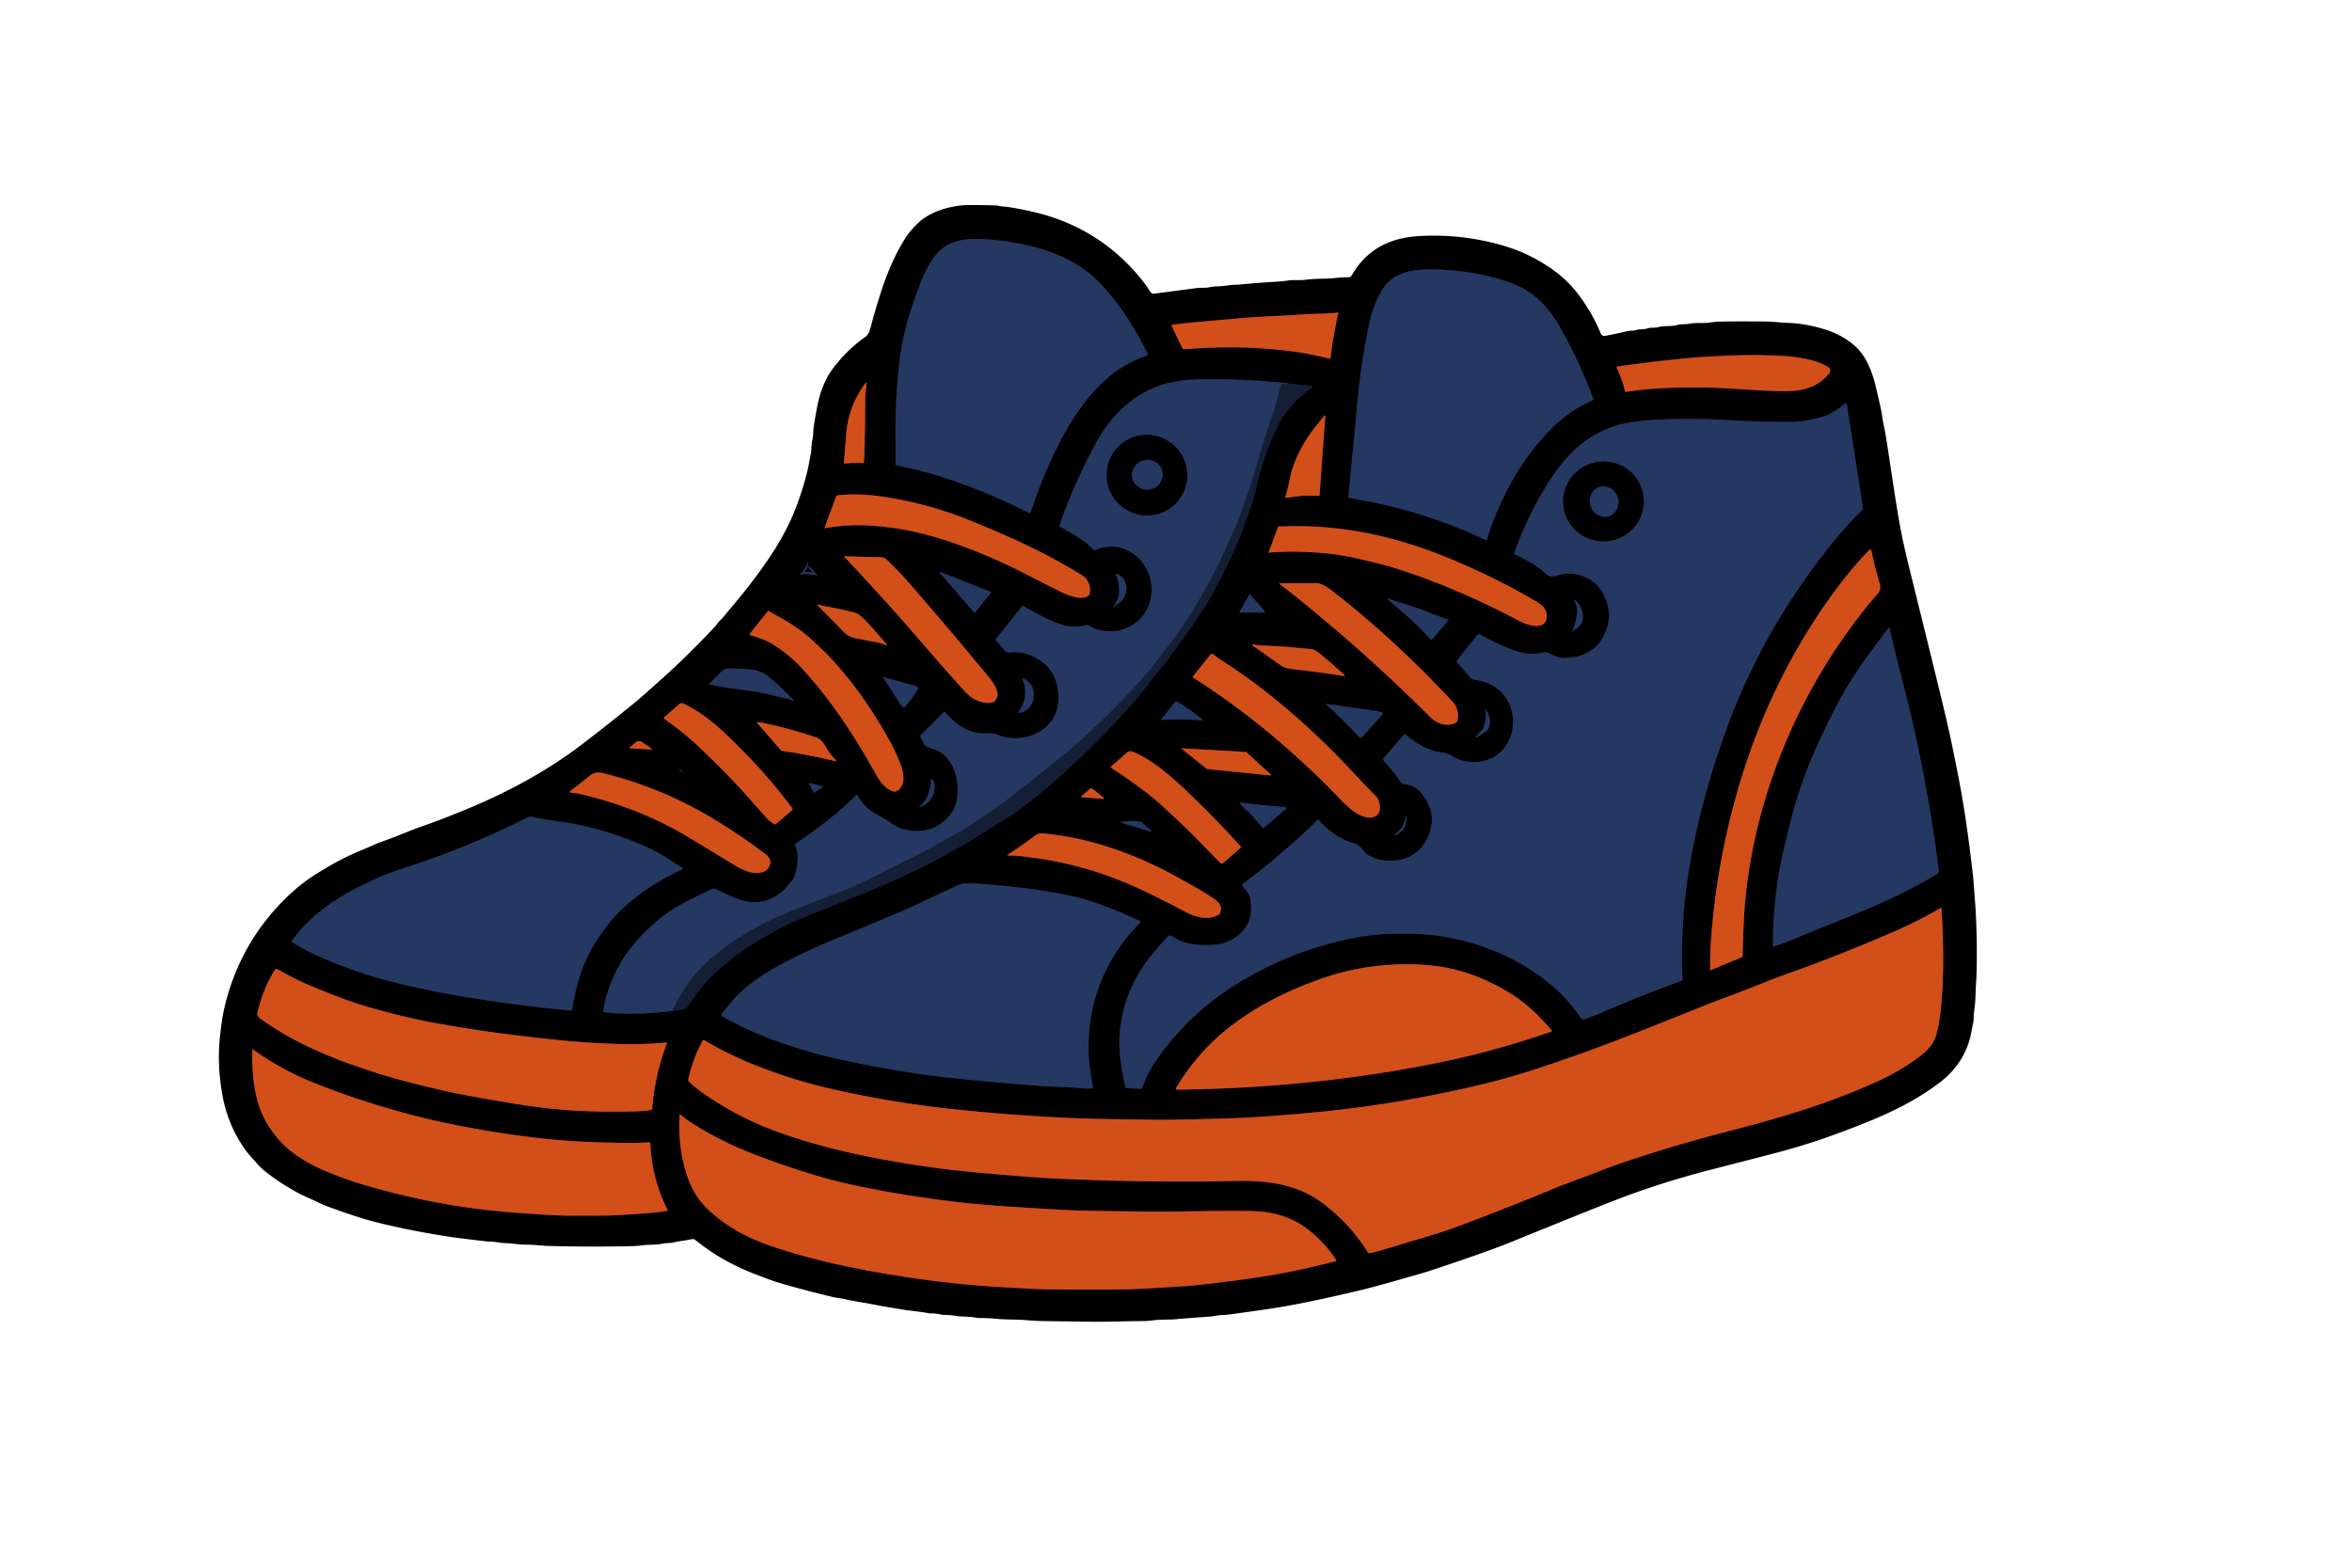 <?xml version="1.0" encoding="UTF-8" standalone="no"?>
<!DOCTYPE svg PUBLIC "-//W3C//DTD SVG 1.1//EN" "http://www.w3.org/Graphics/SVG/1.1/DTD/svg11.dtd">
<svg xmlns="http://www.w3.org/2000/svg" version="1.1" viewBox="0.00 0.00 1536.00 1024.00">
<g stroke-width="2.00" fill="none" stroke-linecap="butt">
<path stroke="#121c31" vector-effect="non-scaling-stroke" d="
  M 585.32 303.89
  Q 594.95 306.01 597.23 306.56
  C 622.88 312.75 648.11 323.08 671.82 334.92
  A 0.95 0.95 0.0 0 0 673.03 334.61
  Q 673.20 334.36 673.49 333.50
  Q 681.04 310.62 691.66 289.65
  Q 700.31 272.58 711.04 259.53
  C 721.40 246.95 733.60 237.46 748.94 232.29
  A 1.00 1.00 0.0 0 0 749.51 230.89
  C 741.84 215.86 734.33 203.52 723.77 190.96
  Q 715.81 181.50 708.28 176.19
  Q 694.78 166.69 678.60 162.21
  Q 659.81 157.02 641.75 156.18
  C 627.20 155.50 615.79 157.80 607.73 171.24
  Q 603.69 177.97 601.02 185.02
  C 595.30 200.14 590.47 214.80 588.28 230.02
  Q 584.71 254.77 584.81 283.25
  Q 584.88 302.28 584.82 303.23
  A 0.64 0.63 -82.7 0 0 585.32 303.89"
/>
<path stroke="#121c31" vector-effect="non-scaling-stroke" d="
  M 971.17 352.52
  Q 972.77 346.11 975.69 338.91
  C 984.69 316.75 996.02 297.44 1012.70 280.44
  Q 1024.37 268.54 1039.76 261.67
  A 1.21 1.21 0.0 0 0 1040.40 260.14
  Q 1032.62 239.20 1021.31 218.16
  C 1012.79 202.32 1003.13 190.38 985.44 184.35
  Q 962.32 176.48 936.80 175.98
  C 923.66 175.73 909.76 177.08 902.35 189.82
  C 897.68 197.84 895.40 205.57 893.52 214.76
  Q 888.42 239.72 886.18 265.66
  C 884.41 286.12 882.30 305.76 880.58 324.37
  A 0.87 0.86 7.4 0 0 881.31 325.31
  Q 928.23 332.76 970.50 352.83
  A 0.48 0.47 19.7 0 0 971.17 352.52"
/>
<path stroke="#6a280d" vector-effect="non-scaling-stroke" d="
  M 873.68 204.21
  C 865.51 205.09 856.78 204.82 848.80 205.48
  C 839.21 206.26 821.77 206.77 808.42 207.98
  C 788.17 209.80 776.17 210.71 765.54 212.16
  A 0.51 0.51 0.0 0 0 765.15 212.89
  L 772.08 227.22
  A 1.60 1.59 74.5 0 0 773.64 228.11
  Q 811.36 224.97 846.50 229.86
  C 853.61 230.85 859.07 232.21 868.40 234.28
  A 0.44 0.43 -79.9 0 0 868.93 233.91
  Q 870.57 219.43 873.98 204.54
  A 0.28 0.27 -87.7 0 0 873.68 204.21"
/>
<path stroke="#6a280d" vector-effect="non-scaling-stroke" d="
  M 1056.54 239.36
  A 0.84 0.83 -16.9 0 0 1055.90 240.55
  Q 1059.61 248.19 1061.21 255.51
  A 0.53 0.53 0.0 0 0 1061.81 255.93
  C 1077.89 253.55 1093.04 252.97 1111.50 253.11
  C 1129.52 253.24 1151.35 255.64 1166.25 255.49
  C 1177.98 255.37 1186.34 253.19 1194.26 244.36
  Q 1195.69 242.76 1195.06 240.93
  A 1.66 1.62 -83.2 0 0 1194.44 240.12
  C 1188.68 236.27 1181.69 234.75 1174.83 233.62
  Q 1170.76 232.95 1165.14 232.57
  Q 1147.60 231.40 1126.18 232.40
  Q 1113.48 233.00 1110.99 233.19
  Q 1086.77 235.11 1056.54 239.36"
/>
<path stroke="#0a101b" vector-effect="non-scaling-stroke" d="
  M 439.06 660.38
  Q 443.39 659.91 446.47 659.18
  Q 448.35 658.73 449.29 657.29
  Q 452.40 652.56 457.65 645.61
  Q 461.45 640.60 466.54 636.03
  Q 474.38 628.98 476.42 627.41
  Q 500.76 608.72 529.38 597.39
  Q 561.47 584.68 566.21 582.68
  Q 579.68 577.01 586.44 573.94
  C 606.29 564.91 625.46 554.70 643.84 542.92
  Q 654.72 535.95 660.93 532.18
  Q 664.17 530.20 668.71 526.69
  Q 686.62 512.82 704.46 495.96
  Q 718.28 482.90 729.90 470.16
  Q 734.46 465.17 736.47 463.06
  Q 740.62 458.72 742.89 455.82
  Q 751.53 444.81 760.38 433.88
  Q 764.19 429.17 777.32 410.57
  Q 788.21 395.16 792.76 386.28
  C 800.75 370.71 806.72 359.44 811.66 345.56
  Q 812.49 343.23 816.50 332.26
  C 818.49 326.80 820.11 320.50 821.42 314.82
  C 823.28 306.73 826.11 298.26 828.94 290.69
  Q 831.12 284.87 835.04 277.16
  C 839.98 267.48 848.14 259.31 856.73 253.13
  A 0.61 0.61 0.0 0 0 856.44 252.03
  L 840.71 250.36"
/>
<path stroke="#121c31" vector-effect="non-scaling-stroke" d="
  M 840.71 250.36
  Q 812.43 247.32 784.00 247.79
  Q 776.17 247.92 769.23 248.96
  C 745.27 252.55 727.48 268.00 715.89 289.13
  Q 701.84 314.76 692.14 342.43
  A 1.71 1.71 0.0 0 0 692.97 344.51
  Q 701.64 348.93 709.18 354.58
  C 711.05 355.97 712.66 357.81 714.57 359.10
  A 0.93 0.92 50.7 0 0 715.41 359.19
  Q 725.57 355.15 734.34 358.63
  C 755.58 367.06 758.55 397.20 738.77 408.71
  Q 729.04 414.37 716.77 411.18
  Q 713.72 410.39 711.45 408.77
  A 2.90 2.89 55.2 0 0 708.98 408.32
  Q 701.41 410.39 693.86 408.11
  C 685.11 405.47 676.13 400.25 668.38 395.84
  A 0.72 0.71 34.0 0 0 667.46 396.01
  L 650.50 417.20
  A 0.95 0.95 0.0 0 0 650.52 418.42
  L 656.31 425.11
  A 2.53 2.52 78.8 0 0 657.41 425.85
  Q 658.84 426.34 660.63 426.12
  C 666.90 425.36 674.19 427.97 679.34 431.44
  C 688.63 437.71 692.15 448.42 691.02 459.33
  C 689.12 477.72 668.09 486.49 651.95 480.13
  C 648.69 478.84 646.31 478.95 641.70 478.95
  C 631.70 478.94 623.33 472.40 617.12 464.96
  A 0.39 0.38 47.0 0 0 616.55 464.93
  L 601.73 479.75
  A 1.98 1.97 -37.4 0 0 601.41 482.13
  L 604.16 486.88
  A 1.77 1.77 0.0 0 0 605.15 487.68
  Q 607.31 488.37 611.16 489.87
  C 622.49 494.27 626.53 509.15 625.18 520.06
  Q 624.41 526.27 622.18 529.71
  C 614.72 541.24 603.11 544.94 589.93 541.63
  Q 586.16 540.69 581.11 537.13
  Q 577.84 534.83 572.51 531.97
  C 566.86 528.94 563.15 524.92 560.05 519.51
  A 0.55 0.54 52.5 0 0 559.19 519.39
  C 547.64 531.03 533.77 541.40 520.34 550.55
  A 2.14 2.14 0.0 0 0 519.57 553.14
  Q 520.98 556.50 520.95 560.39
  C 520.93 563.82 519.80 571.38 517.79 574.32
  C 510.95 584.30 500.36 591.41 487.74 588.78
  C 480.44 587.26 475.03 584.44 467.60 580.77
  A 3.26 3.24 -44.7 0 0 464.75 580.76
  C 454.52 585.74 445.46 589.82 437.36 595.28
  Q 427.99 601.60 418.30 611.75
  C 407.55 623.00 400.93 635.18 396.30 649.58
  Q 394.51 655.16 393.98 660.49
  A 0.56 0.55 7.1 0 0 394.45 661.09
  Q 398.02 661.66 399.06 661.72
  Q 419.73 662.89 439.06 660.38"
/>
<path stroke="#1c2c4b" vector-effect="non-scaling-stroke" d="
  M 840.71 250.36
  L 840.67 250.63
  A 0.30 0.29 -85.4 0 1 840.38 250.88
  L 837.44 250.88
  A 0.96 0.95 -82.5 0 0 836.52 251.59
  Q 832.60 266.70 831.90 268.63
  Q 826.53 283.42 821.60 300.69
  Q 817.70 314.34 815.21 321.44
  Q 808.90 339.39 807.81 341.86
  Q 798.46 363.18 796.26 367.54
  Q 784.57 390.75 772.22 409.24
  C 767.13 416.86 759.90 425.72 753.82 433.81
  C 746.97 442.91 741.66 447.95 730.47 459.83
  C 724.38 466.29 718.59 471.41 712.46 477.39
  Q 705.66 484.02 698.45 489.98
  Q 675.40 509.01 653.64 525.38
  Q 643.07 533.34 633.91 538.90
  Q 612.08 552.17 591.26 562.40
  Q 585.05 565.45 572.76 571.69
  Q 559.36 578.49 554.04 580.53
  Q 517.15 594.66 506.82 599.34
  Q 489.71 607.10 472.90 619.21
  Q 461.24 627.62 453.22 637.50
  Q 444.79 647.89 439.06 660.38"
/>
<path stroke="#6a280d" vector-effect="non-scaling-stroke" d="
  M 565.65 250.02
  Q 565.36 250.06 565.11 250.39
  Q 554.06 265.30 552.65 283.43
  Q 552.53 284.97 551.09 302.31
  A 0.53 0.53 0.0 0 0 551.70 302.88
  Q 557.92 301.90 563.61 302.48
  A 0.57 0.57 0.0 0 0 564.24 301.94
  Q 565.01 284.03 565.00 263.53
  C 565.00 259.73 565.39 254.49 566.02 250.40
  A 0.33 0.33 0.0 0 0 565.65 250.02"
/>
<path stroke="#121c31" vector-effect="non-scaling-stroke" d="
  M 1205.27 263.37
  Q 1197.37 269.63 1192.44 271.40
  Q 1180.36 275.71 1166.62 275.63
  Q 1146.76 275.50 1126.50 274.32
  Q 1105.58 273.10 1084.00 274.05
  Q 1063.19 274.97 1052.26 279.02
  C 1033.55 285.95 1021.58 298.78 1011.11 315.34
  Q 997.40 337.04 988.97 361.22
  A 0.67 0.66 -67.0 0 0 989.29 362.03
  C 997.22 366.08 1004.00 369.46 1009.64 374.86
  Q 1012.45 377.55 1015.71 376.32
  C 1027.18 372.00 1040.99 376.53 1046.80 387.47
  Q 1055.49 403.83 1045.03 419.00
  C 1039.96 426.37 1030.87 429.72 1021.75 429.82
  Q 1016.84 429.87 1010.54 426.17
  A 1.66 1.64 60.0 0 0 1009.70 425.94
  Q 1008.76 425.95 1006.49 426.48
  C 999.00 428.22 990.65 425.86 983.45 422.78
  Q 975.20 419.26 966.87 414.53
  A 1.75 1.74 34.1 0 0 964.64 414.96
  L 951.76 431.05
  A 1.49 1.49 0.0 0 0 951.80 432.96
  L 960.01 442.45
  A 4.99 4.97 -17.5 0 0 963.26 444.13
  C 979.63 445.75 990.29 460.07 987.71 476.21
  C 984.98 493.32 968.45 501.82 952.51 495.93
  C 948.95 494.61 946.37 491.97 942.00 491.51
  C 932.56 490.52 924.56 485.62 917.79 479.57
  A 0.51 0.51 0.0 0 0 917.06 479.62
  L 903.69 495.17
  A 1.47 1.45 43.8 0 0 903.74 497.12
  Q 909.59 503.28 914.54 510.56
  A 3.78 3.73 -13.5 0 0 917.22 512.18
  C 921.82 512.71 925.20 514.39 928.20 518.06
  C 933.39 524.40 936.19 531.43 934.72 539.52
  C 932.59 551.22 924.07 560.79 911.99 562.04
  Q 905.31 562.74 900.11 561.30
  Q 893.04 559.35 889.67 554.85
  Q 887.28 551.66 883.92 550.74
  C 875.23 548.37 866.94 542.24 861.11 535.54
  A 0.55 0.55 0.0 0 0 860.27 535.56
  Q 859.33 536.71 858.24 537.75
  Q 834.45 560.56 811.61 577.26
  A 1.03 1.02 -38.6 0 0 811.44 578.76
  C 813.14 580.71 815.50 583.22 816.18 585.89
  Q 817.79 592.24 816.46 598.79
  C 814.49 608.49 804.54 615.66 795.11 616.81
  C 787.63 617.72 778.38 617.48 771.13 614.64
  Q 770.00 614.19 764.47 611.16
  A 1.20 1.20 0.0 0 0 763.03 611.38
  Q 756.54 618.10 750.31 626.10
  Q 737.68 642.32 733.33 661.80
  Q 730.37 675.10 731.15 686.12
  Q 731.96 697.56 735.01 710.08
  A 0.89 0.87 84.2 0 0 735.82 710.75
  L 744.63 711.25
  A 1.30 1.29 11.7 0 0 745.93 710.40
  Q 749.65 700.29 755.49 691.98
  Q 776.39 662.27 806.78 643.26
  Q 840.22 622.33 878.63 613.82
  Q 893.92 610.44 907.06 610.01
  Q 923.67 609.48 935.78 610.82
  Q 957.21 613.20 978.75 622.34
  Q 1000.42 631.54 1017.60 647.42
  C 1023.12 652.53 1028.26 658.93 1032.55 665.14
  A 1.75 1.74 62.6 0 0 1034.59 665.79
  C 1038.53 664.34 1041.26 663.45 1044.27 662.14
  Q 1070.41 650.68 1098.06 640.72
  A 1.15 1.14 79.2 0 0 1098.82 639.60
  Q 1097.15 601.65 1103.64 564.32
  Q 1111.53 518.91 1129.06 472.03
  Q 1151.50 412.05 1193.01 359.26
  Q 1206.46 342.16 1216.18 333.20
  A 1.59 1.57 64.1 0 0 1216.66 331.80
  L 1206.02 263.66
  A 0.47 0.46 -23.6 0 0 1205.27 263.37"
/>
<path stroke="#6a280d" vector-effect="non-scaling-stroke" d="
  M 839.69 325.12
  Q 839.90 325.19 847.61 324.20
  C 852.53 323.57 856.29 323.75 861.27 323.90
  A 0.44 0.43 3.4 0 0 861.73 323.50
  L 865.50 271.65
  A 0.24 0.24 0.0 0 0 865.08 271.47
  C 855.74 282.05 848.07 293.36 843.83 306.78
  Q 843.03 309.33 841.71 315.65
  Q 840.23 322.76 839.39 324.40
  A 0.52 0.51 22.7 0 0 839.69 325.12"
/>
<path stroke="#6a280d" vector-effect="non-scaling-stroke" d="
  M 538.49 344.71
  A 0.22 0.22 0.0 0 0 538.74 345.01
  Q 554.25 342.26 569.49 343.37
  C 586.27 344.59 601.65 347.68 617.92 353.06
  Q 643.58 361.56 668.42 374.22
  Q 692.66 386.57 694.07 387.19
  C 698.72 389.25 704.92 391.65 709.39 389.89
  Q 711.52 389.05 711.72 387.40
  Q 712.69 379.37 705.90 375.25
  Q 685.00 362.57 662.06 352.17
  Q 648.65 346.09 632.60 339.62
  Q 606.46 329.07 577.80 324.62
  Q 560.52 321.94 546.67 323.61
  A 0.67 0.66 -83.4 0 0 546.13 324.04
  L 538.49 344.71"
/>
<path stroke="#6a280d" vector-effect="non-scaling-stroke" d="
  M 828.87 361.03
  Q 831.49 360.64 835.51 360.49
  C 851.86 359.89 869.98 360.93 887.24 364.95
  Q 903.31 368.69 909.81 370.71
  C 938.39 379.60 966.59 391.98 992.49 405.75
  C 997.24 408.28 1009.17 412.33 1010.06 403.26
  C 1010.70 396.84 1005.80 394.39 1000.78 391.47
  Q 973.56 375.63 942.55 363.17
  C 907.95 349.28 872.28 342.08 834.74 343.99
  A 0.06 0.05 5.7 0 0 834.68 344.03
  L 828.55 360.63
  A 0.30 0.30 0.0 0 0 828.87 361.03"
/>
<path stroke="#6a280d" vector-effect="non-scaling-stroke" d="
  M 1116.84 633.32
  A 0.37 0.37 0.0 0 0 1117.35 633.66
  L 1137.36 625.27
  A 1.12 1.11 -10.8 0 0 1138.04 624.28
  Q 1138.17 616.44 1138.70 604.10
  C 1140.48 562.42 1150.56 521.15 1167.07 482.73
  Q 1181.14 450.01 1201.00 420.75
  Q 1213.65 402.12 1226.06 388.06
  Q 1228.69 385.08 1227.61 381.44
  Q 1224.03 369.30 1222.14 359.60
  A 0.76 0.76 0.0 0 0 1220.85 359.21
  Q 1212.58 367.65 1205.44 376.68
  C 1173.70 416.73 1150.16 464.16 1135.66 513.38
  Q 1120.77 563.93 1117.29 615.76
  Q 1116.75 623.77 1116.84 633.32"
/>
<path stroke="#6a280d" vector-effect="non-scaling-stroke" d="
  M 551.34 363.67
  C 551.66 364.47 552.73 365.00 553.39 365.72
  Q 581.45 395.97 595.64 412.41
  Q 617.81 438.09 625.70 446.71
  C 628.80 450.09 631.81 453.94 635.65 456.34
  C 638.36 458.03 647.38 461.14 650.11 457.34
  Q 651.78 455.01 651.44 452.73
  C 650.83 448.61 647.31 444.13 644.78 441.07
  Q 613.83 403.76 590.11 376.75
  Q 587.92 374.26 579.51 365.97
  C 577.90 364.38 576.54 363.97 574.49 363.93
  Q 560.09 363.69 551.61 363.30
  A 0.27 0.27 0.0 0 0 551.34 363.67"
/>
<path stroke="#121c31" vector-effect="non-scaling-stroke" d="
  M 525.36 373.27
  Q 526.84 371.89 527.55 369.82
  Q 527.90 368.81 527.70 367.54
  A 0.25 0.24 54.3 0 0 527.24 367.46
  C 527.04 367.85 527.40 368.49 526.99 369.17
  Q 525.13 372.32 522.74 374.90
  A 0.39 0.39 0.0 0 0 523.19 375.52
  L 524.46 374.94
  A 1.34 1.32 -54.1 0 1 525.17 374.82
  L 533.42 375.65
  A 0.29 0.29 0.0 0 0 533.59 375.11
  L 532.80 374.68
  A 1.60 1.55 86.9 0 1 532.23 374.15
  Q 530.70 371.72 528.59 370.08
  A 0.29 0.29 0.0 0 0 528.13 370.41
  Q 528.71 372.04 530.55 373.46
  A 0.28 0.28 0.0 0 1 530.32 373.95
  Q 527.27 373.39 525.58 373.70
  A 0.25 0.25 0.0 0 1 525.36 373.27"
/>
<path stroke="#121c31" vector-effect="non-scaling-stroke" d="
  M 614.21 373.63
  A 0.37 0.37 0.0 0 0 613.79 374.22
  L 636.22 400.11
  A 0.37 0.37 0.0 0 0 636.79 400.10
  L 647.11 387.21
  A 0.37 0.37 0.0 0 0 646.96 386.64
  L 614.21 373.63"
/>
<path stroke="#121c31" vector-effect="non-scaling-stroke" d="
  M 726.84 396.36
  Q 727.02 396.40 727.04 396.51
  A 0.28 0.17 -40.4 0 0 727.45 396.44
  C 728.85 394.64 731.24 394.01 732.91 392.00
  C 737.53 386.41 736.24 377.28 729.11 374.72
  A 0.42 0.42 0.0 0 0 728.59 375.29
  Q 730.07 378.35 730.64 382.21
  Q 731.90 390.61 726.80 396.24
  A 0.08 0.07 27.4 0 0 726.84 396.36"
/>
<path stroke="#6a280d" vector-effect="non-scaling-stroke" d="
  M 835.74 380.98
  A 0.27 0.26 62.7 0 0 835.59 381.46
  C 845.67 388.80 855.78 397.49 866.23 406.20
  C 890.44 426.38 913.37 447.88 934.61 468.89
  C 938.86 473.08 945.33 474.84 950.87 472.05
  A 1.39 1.36 87.3 0 0 951.53 471.31
  C 953.16 467.00 951.78 461.68 948.65 458.34
  C 923.52 431.52 897.59 407.33 869.46 385.53
  Q 864.91 382.01 861.27 381.08
  A 3.07 2.98 51.6 0 0 860.50 380.98
  L 835.74 380.98"
/>
<path stroke="#121c31" vector-effect="non-scaling-stroke" d="
  M 825.51 400.12
  A 0.53 0.53 0.0 0 0 825.91 399.24
  L 816.65 388.55
  A 0.53 0.53 0.0 0 0 815.79 388.63
  L 809.62 399.33
  A 0.53 0.53 0.0 0 0 810.08 400.12
  L 825.51 400.12"
/>
<path stroke="#121c31" vector-effect="non-scaling-stroke" d="
  M 906.00 391.32
  C 915.53 399.18 926.16 408.49 934.31 417.81
  A 0.54 0.52 44.4 0 0 935.11 417.81
  L 945.79 405.39
  A 0.49 0.49 0.0 0 0 945.56 404.60
  Q 941.65 403.41 933.10 399.98
  C 925.17 396.81 915.30 393.89 906.18 390.99
  A 0.19 0.19 0.0 0 0 906.00 391.32"
/>
<path stroke="#121c31" vector-effect="non-scaling-stroke" d="
  M 1026.98 411.63
  A 0.31 0.31 0.0 0 0 1027.40 412.04
  C 1034.34 408.27 1035.25 402.61 1031.86 395.82
  Q 1030.68 393.45 1028.63 392.07
  A 0.35 0.35 0.0 0 0 1028.14 392.54
  Q 1030.69 396.85 1029.72 402.06
  C 1029.18 404.94 1028.37 409.00 1026.98 411.63"
/>
<path stroke="#6a280d" vector-effect="non-scaling-stroke" d="
  M 578.89 421.34
  A 0.33 0.33 0.0 0 0 579.13 420.78
  C 575.19 416.75 571.49 411.89 567.19 407.42
  C 564.25 404.38 561.55 400.95 557.31 399.90
  Q 547.69 397.51 537.51 395.78
  C 536.51 395.61 535.09 394.80 534.37 394.86
  A 0.41 0.41 0.0 0 0 534.11 395.56
  C 539.37 400.99 545.18 406.55 550.77 412.54
  Q 553.92 415.91 558.67 416.86
  Q 566.70 418.48 574.36 419.93
  C 575.92 420.23 577.76 421.31 578.89 421.34"
/>
<path stroke="#6a280d" vector-effect="non-scaling-stroke" d="
  M 489.97 414.86
  C 494.93 416.37 500.57 418.16 505.01 421.04
  Q 515.81 428.02 522.63 435.39
  Q 538.75 452.80 553.09 474.41
  Q 562.10 488.00 572.28 506.20
  C 574.75 510.62 578.63 515.93 584.05 517.08
  A 1.62 1.61 -50.6 0 0 585.04 516.98
  C 591.53 514.23 590.45 505.55 588.43 500.14
  Q 584.99 490.94 580.15 482.34
  C 566.24 457.69 549.95 435.22 528.55 416.46
  C 520.26 409.19 511.70 404.49 502.03 399.21
  A 0.53 0.52 33.3 0 0 501.37 399.34
  L 489.69 413.93
  A 0.59 0.58 -62.2 0 0 489.97 414.86"
/>
<path stroke="#121c31" vector-effect="non-scaling-stroke" d="
  M 1158.26 618.32
  C 1167.17 615.41 1175.75 611.50 1183.42 608.45
  Q 1212.45 596.90 1226.52 590.74
  Q 1245.20 582.55 1265.01 570.96
  A 2.28 2.28 0.0 0 0 1266.13 568.70
  Q 1258.27 505.41 1242.03 443.20
  Q 1237.56 426.10 1233.94 410.15
  A 0.25 0.25 0.0 0 0 1233.50 410.05
  Q 1224.96 421.09 1217.39 431.64
  C 1204.87 449.09 1195.38 467.64 1186.37 487.72
  Q 1175.35 512.29 1168.99 537.92
  Q 1164.21 557.17 1162.64 565.44
  Q 1157.87 590.70 1157.82 617.99
  A 0.34 0.34 0.0 0 0 1158.26 618.32"
/>
<path stroke="#6a280d" vector-effect="non-scaling-stroke" d="
  M 818.26 420.92
  A 0.38 0.38 0.0 0 0 817.98 421.60
  Q 827.95 428.60 835.65 434.08
  Q 839.08 436.52 842.87 436.93
  Q 860.26 438.82 877.73 441.57
  A 0.35 0.34 -19.0 0 0 878.02 440.98
  Q 870.37 433.86 861.61 426.65
  Q 858.75 424.29 856.12 424.01
  Q 835.39 421.83 823.52 421.67
  Q 822.74 421.66 818.26 420.92"
/>
<path stroke="#6a280d" vector-effect="non-scaling-stroke" d="
  M 779.03 441.87
  A 0.48 0.48 0.0 0 0 779.15 442.58
  Q 812.96 464.12 843.75 491.62
  Q 861.40 507.39 876.65 523.48
  C 880.68 527.72 887.37 533.44 893.45 534.00
  C 898.26 534.45 901.68 531.73 901.12 526.75
  Q 900.59 522.12 898.82 520.41
  Q 896.78 518.44 879.94 500.61
  C 855.48 474.71 827.16 449.98 796.49 430.53
  C 794.61 429.34 793.41 427.98 791.60 427.13
  A 0.80 0.78 -58.2 0 0 790.65 427.36
  L 779.03 441.87"
/>
<path stroke="#121c31" vector-effect="non-scaling-stroke" d="
  M 518.40 457.42
  Q 510.53 449.18 502.54 442.47
  Q 497.06 437.88 490.01 437.28
  Q 482.16 436.61 475.39 436.66
  A 3.88 3.73 32.6 0 0 474.03 436.93
  Q 472.01 437.73 471.26 438.53
  Q 466.39 443.66 463.14 446.52
  A 0.21 0.21 0.0 0 0 463.23 446.88
  C 475.75 450.28 488.93 450.25 502.19 453.60
  Q 513.74 456.51 514.89 456.52
  A 2.09 2.08 61.0 0 1 515.93 456.82
  Q 517.26 457.62 518.18 457.81
  A 0.24 0.23 -16.1 0 0 518.40 457.42"
/>
<path stroke="#121c31" vector-effect="non-scaling-stroke" d="
  M 595.48 456.05
  Q 598.36 452.10 599.43 450.11
  A 1.14 1.13 31.6 0 0 599.08 448.64
  Q 598.40 448.17 596.97 447.78
  Q 586.81 445.02 576.93 442.36
  Q 576.77 442.32 576.72 442.38
  Q 576.67 442.44 576.77 442.59
  Q 582.32 451.18 588.06 460.00
  Q 588.87 461.24 589.53 461.75
  A 1.14 1.13 40.5 0 0 591.04 461.63
  Q 592.60 460.00 595.48 456.05"
/>
<path stroke="#121c31" vector-effect="non-scaling-stroke" d="
  M 669.38 454.70
  Q 668.68 460.45 664.92 465.32
  A 0.27 0.27 0.0 0 0 665.19 465.76
  C 670.84 464.79 674.40 461.05 675.09 455.39
  C 675.78 449.73 673.21 445.25 667.95 442.95
  A 0.27 0.27 0.0 0 0 667.59 443.31
  Q 670.07 448.95 669.38 454.70"
/>
<path stroke="#121c31" vector-effect="non-scaling-stroke" d="
  M 758.63 470.25
  Q 772.69 469.35 785.65 470.69
  A 0.15 0.15 0.0 0 0 785.76 470.42
  Q 777.27 463.31 768.62 458.31
  A 0.90 0.90 0.0 0 0 767.47 458.53
  L 758.42 469.84
  A 0.25 0.25 0.0 0 0 758.63 470.25"
/>
<path stroke="#6a280d" vector-effect="non-scaling-stroke" d="
  M 434.03 469.69
  Q 447.25 479.05 457.09 488.46
  Q 475.12 505.69 486.08 517.96
  Q 496.56 529.68 501.29 535.10
  Q 501.49 535.33 505.26 538.20
  A 1.24 1.24 0.0 0 0 506.82 538.15
  L 517.43 528.97
  A 0.63 0.62 -39.0 0 0 517.52 528.13
  Q 503.15 508.83 486.95 492.33
  C 474.44 479.60 462.33 467.05 446.01 459.47
  A 2.06 2.05 -52.8 0 0 443.80 459.78
  L 433.96 468.30
  A 0.89 0.88 -47.9 0 0 434.03 469.69"
/>
<path stroke="#121c31" vector-effect="non-scaling-stroke" d="
  M 866.53 459.78
  A 0.35 0.35 0.0 0 0 866.25 460.38
  Q 877.83 470.67 887.71 481.56
  A 1.15 1.15 0.0 0 0 889.41 481.56
  L 902.90 466.74
  A 0.78 0.77 31.3 0 0 902.59 465.49
  L 900.21 464.64
  A 1.26 1.25 59.3 0 0 899.90 464.56
  L 866.53 459.78"
/>
<path stroke="#121c31" vector-effect="non-scaling-stroke" d="
  M 970.34 463.48
  A 0.21 0.21 0.0 0 0 969.96 463.64
  Q 971.15 470.33 968.25 476.19
  A 3.66 3.39 -12.5 0 1 967.69 477.00
  L 963.92 481.15
  A 0.39 0.39 0.0 0 0 964.44 481.72
  Q 966.97 479.84 970.38 477.83
  A 2.32 2.13 -81.1 0 0 970.92 477.40
  C 974.50 473.65 973.01 466.91 970.34 463.48"
/>
<path stroke="#6a280d" vector-effect="non-scaling-stroke" d="
  M 545.86 496.45
  Q 542.01 492.66 539.01 487.35
  C 537.99 485.53 535.57 482.63 534.11 482.11
  Q 515.34 475.47 495.11 471.61
  A 0.48 0.48 0.0 0 0 494.66 472.40
  L 509.67 489.73
  A 2.31 2.28 -15.7 0 0 511.06 490.50
  Q 527.30 492.88 545.46 497.18
  A 0.43 0.43 0.0 0 0 545.86 496.45"
/>
<path stroke="#6a280d" vector-effect="non-scaling-stroke" d="
  M 425.23 489.59
  A 0.36 0.36 0.0 0 0 425.45 488.93
  L 419.02 484.56
  A 3.09 3.08 41.5 0 0 415.26 484.78
  L 411.23 488.26
  A 0.31 0.31 0.0 0 0 411.42 488.81
  L 425.23 489.59"
/>
<path stroke="#6a280d" vector-effect="non-scaling-stroke" d="
  M 788.16 502.27
  A 0.30 0.30 0.0 0 0 788.32 502.34
  L 829.79 506.49
  A 0.30 0.30 0.0 0 0 830.02 505.97
  L 813.84 491.25
  A 0.30 0.30 0.0 0 0 813.65 491.17
  L 772.23 488.82
  A 0.30 0.30 0.0 0 0 772.02 489.36
  L 788.16 502.27"
/>
<path stroke="#6a280d" vector-effect="non-scaling-stroke" d="
  M 725.53 501.39
  Q 741.72 511.92 754.19 522.19
  C 758.51 525.75 762.00 529.21 767.83 534.57
  C 777.85 543.78 787.01 553.60 796.91 563.65
  A 1.34 1.34 0.0 0 0 798.74 563.73
  L 810.42 553.61
  A 0.32 0.32 0.0 0 0 810.45 553.16
  Q 792.94 533.75 775.52 517.24
  C 765.17 507.43 753.20 496.70 740.09 491.16
  Q 737.62 490.11 736.13 491.43
  Q 729.81 497.01 725.49 500.80
  A 0.37 0.37 0.0 0 0 725.53 501.39"
/>
<path stroke="#121c31" vector-effect="non-scaling-stroke" d="
  M 443.686 503.096
  A 1.34 0.40 -162.0 0 0 444.836 503.89
  A 1.34 0.40 -162.0 0 0 446.234 503.924
  A 1.34 0.40 -162.0 0 0 445.084 503.13
  A 1.34 0.40 -162.0 0 0 443.686 503.096"
/>
<path stroke="#6a280d" vector-effect="non-scaling-stroke" d="
  M 372.80 517.76
  Q 376.15 518.02 379.26 518.75
  Q 417.90 527.72 450.08 547.14
  Q 469.04 558.58 477.94 564.06
  C 483.45 567.45 489.99 571.19 496.70 570.02
  Q 501.58 569.16 502.84 564.62
  C 504.14 559.98 499.26 557.50 495.81 554.89
  Q 484.45 546.30 468.11 536.22
  Q 433.58 514.92 394.53 505.22
  C 390.50 504.22 388.21 504.26 384.91 506.92
  Q 378.16 512.38 372.48 516.68
  A 0.60 0.60 0.0 0 0 372.80 517.76"
/>
<path stroke="#121c31" vector-effect="non-scaling-stroke" d="
  M 600.64 527.15
  Q 609.77 524.17 610.38 514.33
  Q 610.57 511.33 608.72 508.90
  A 0.36 0.35 28.2 0 0 608.08 509.09
  C 607.73 515.71 605.78 522.50 600.46 526.82
  A 0.19 0.19 0.0 0 0 600.64 527.15"
/>
<path stroke="#121c31" vector-effect="non-scaling-stroke" d="
  M 531.58 517.72
  Q 531.62 517.73 531.70 517.73
  A 0.42 0.29 -51.5 0 0 531.93 517.66
  L 537.04 514.33
  A 0.40 0.40 0.0 0 0 536.96 513.61
  Q 536.32 513.39 532.95 512.50
  Q 529.58 511.62 528.92 511.50
  A 0.40 0.40 0.0 0 0 528.49 512.08
  L 531.30 517.50
  A 0.42 0.29 81.0 0 0 531.47 517.67
  Q 531.54 517.71 531.58 517.72"
/>
<path stroke="#6a280d" vector-effect="non-scaling-stroke" d="
  M 706.58 520.78
  L 720.62 521.80
  A 0.37 0.37 0.0 0 0 720.88 521.15
  L 713.56 515.29
  A 1.42 1.42 0.0 0 0 711.75 515.33
  L 706.33 520.03
  A 0.43 0.43 0.0 0 0 706.58 520.78"
/>
<path stroke="#121c31" vector-effect="non-scaling-stroke" d="
  M 839.49 527.31
  L 809.54 524.31
  A 0.07 0.07 0.0 0 0 809.48 524.42
  Q 811.96 527.42 814.39 529.56
  C 818.21 532.93 820.83 536.33 824.47 540.59
  A 0.73 0.72 49.1 0 0 825.50 540.67
  L 839.80 528.29
  A 0.56 0.56 0.0 0 0 839.49 527.31"
/>
<path stroke="#121c31" vector-effect="non-scaling-stroke" d="
  M 915.63 540.17
  C 914.10 542.62 911.59 544.29 910.62 545.52
  A 0.17 0.17 0.0 0 0 910.82 545.78
  Q 915.07 543.91 916.90 540.97
  Q 918.74 538.04 918.57 533.40
  A 0.17 0.17 0.0 0 0 918.25 533.33
  C 917.57 534.74 917.16 537.73 915.63 540.17"
/>
<path stroke="#121c31" vector-effect="non-scaling-stroke" d="
  M 445.59 567.78
  A 0.47 0.47 0.0 0 0 445.64 566.96
  C 437.27 561.54 431.25 557.34 422.78 553.49
  Q 398.48 542.46 372.51 537.73
  Q 367.65 536.84 354.66 535.07
  C 352.38 534.76 349.36 533.84 347.86 533.49
  A 3.92 3.81 -41.3 0 0 346.48 533.42
  Q 345.11 533.58 342.78 534.76
  Q 320.32 546.20 292.70 556.86
  C 282.31 560.87 267.60 565.75 260.34 568.15
  C 250.08 571.54 241.72 575.63 231.87 580.62
  C 216.10 588.62 200.74 600.21 190.48 614.74
  A 0.44 0.44 0.0 0 0 190.60 615.37
  Q 198.62 620.38 206.04 623.71
  Q 228.98 634.03 250.40 639.79
  Q 272.30 645.68 295.94 649.82
  Q 335.31 656.72 372.95 660.05
  A 0.61 0.61 0.0 0 0 373.61 659.54
  C 375.97 644.76 379.92 630.35 387.73 617.48
  C 392.32 609.89 397.48 602.63 403.90 596.16
  C 416.03 583.96 430.11 575.08 445.59 567.78"
/>
<path stroke="#121c31" vector-effect="non-scaling-stroke" d="
  M 752.04 542.77
  L 745.74 537.35
  A 2.74 2.66 -20.3 0 0 744.29 536.71
  Q 740.39 536.22 739.99 536.25
  Q 732.13 536.87 732.11 536.87
  A 0.26 0.26 0.0 0 0 732.07 537.37
  L 751.75 543.30
  A 0.31 0.31 0.0 0 0 752.04 542.77"
/>
<path stroke="#6a280d" vector-effect="non-scaling-stroke" d="
  M 658.51 558.89
  C 664.14 558.65 668.94 559.51 674.10 560.18
  Q 708.42 564.64 740.74 579.04
  Q 754.43 585.15 774.94 596.04
  C 781.09 599.31 789.88 601.31 796.08 597.32
  A 1.69 1.60 85.9 0 0 796.72 596.54
  C 798.73 591.50 795.62 588.92 791.76 586.35
  Q 785.39 582.10 769.47 573.26
  C 742.27 558.17 712.71 547.38 681.88 544.44
  C 679.26 544.19 677.72 544.52 675.74 545.99
  Q 665.72 553.42 658.28 558.18
  A 0.39 0.39 0.0 0 0 658.51 558.89"
/>
<path stroke="#121c31" vector-effect="non-scaling-stroke" d="
  M 744.80 602.08
  A 0.30 0.28 26.1 0 0 744.66 601.70
  Q 730.88 595.17 716.47 590.05
  Q 708.45 587.20 701.20 585.57
  C 682.11 581.27 662.06 579.08 642.31 577.45
  Q 634.67 576.82 629.24 577.21
  A 9.40 9.29 -59.2 0 0 625.95 578.06
  C 610.96 585.00 598.97 590.92 586.87 596.06
  Q 560.33 607.34 550.90 611.11
  Q 530.99 619.09 514.71 627.45
  C 501.54 634.23 486.89 643.16 477.81 654.30
  Q 473.24 659.91 471.21 662.34
  A 0.88 0.87 -55.0 0 0 471.44 663.66
  C 489.80 674.34 509.08 681.24 529.97 687.41
  Q 537.97 689.77 553.29 693.01
  C 571.88 696.94 581.67 698.60 599.39 701.33
  C 611.37 703.17 620.60 704.00 632.85 705.30
  Q 650.91 707.22 678.76 709.24
  C 687.84 709.90 698.65 710.08 707.75 710.92
  Q 709.68 711.10 713.42 710.90
  A 0.44 0.44 0.0 0 0 713.83 710.38
  C 712.29 702.13 711.06 694.91 710.91 686.63
  Q 710.07 638.18 744.35 602.86
  Q 744.49 602.72 744.80 602.08"
/>
<path stroke="#6a280d" vector-effect="non-scaling-stroke" d="
  M 1267.86 593.31
  A 0.33 0.33 0.0 0 0 1267.36 593.05
  Q 1253.37 601.35 1237.00 608.47
  Q 1200.56 624.32 1166.54 636.33
  C 1155.40 640.26 1144.64 644.99 1132.68 649.37
  Q 1122.98 652.92 1107.29 659.18
  C 1067.10 675.22 1048.65 682.79 1015.98 693.96
  Q 990.66 702.62 974.86 706.57
  Q 939.46 715.43 901.34 721.35
  Q 879.27 724.78 852.05 727.21
  Q 821.66 729.93 802.52 730.50
  Q 765.39 731.61 753.75 731.42
  C 731.46 731.05 714.76 731.04 693.77 730.02
  Q 656.39 728.20 619.26 724.15
  Q 580.82 719.96 541.13 710.85
  Q 518.56 705.67 494.48 696.28
  Q 477.03 689.48 459.69 679.37
  A 0.51 0.51 0.0 0 0 458.98 679.57
  Q 452.44 691.53 449.53 704.88
  A 1.92 1.91 -62.6 0 0 450.10 706.69
  Q 454.19 710.53 459.36 714.15
  Q 481.37 729.56 506.22 738.73
  Q 531.52 748.07 561.81 754.42
  Q 600.29 762.48 638.26 765.88
  Q 673.46 769.04 687.50 769.72
  Q 748.41 772.66 806.72 771.41
  C 822.54 771.07 837.96 772.31 852.24 778.94
  Q 859.49 782.30 867.67 788.97
  Q 882.92 801.41 893.28 817.94
  A 1.38 1.36 66.9 0 0 894.77 818.55
  C 907.10 815.44 919.21 811.41 931.37 807.87
  C 941.05 805.06 951.40 801.46 960.28 798.02
  Q 994.56 784.78 1013.82 776.74
  C 1024.16 772.42 1032.91 769.58 1043.00 765.58
  Q 1053.33 761.49 1065.01 757.62
  Q 1095.38 747.53 1129.21 738.79
  C 1163.76 729.87 1194.45 720.68 1225.42 706.64
  Q 1242.81 698.76 1255.83 688.34
  Q 1262.71 682.85 1264.68 675.19
  Q 1266.82 666.89 1267.76 656.24
  C 1269.59 635.35 1269.23 614.21 1267.86 593.31"
/>
<path stroke="#6a280d" vector-effect="non-scaling-stroke" d="
  M 768.16 711.53
  Q 768.53 711.76 769.18 711.75
  Q 854.94 710.74 934.38 695.14
  Q 974.54 687.26 1013.25 673.76
  A 0.37 0.37 0.0 0 0 1013.41 673.17
  Q 1007.90 666.61 1001.49 660.52
  C 991.61 651.14 979.98 644.43 967.25 639.00
  Q 949.04 631.25 928.25 630.11
  Q 894.05 628.24 862.22 639.51
  C 843.09 646.29 824.80 655.04 808.37 666.83
  Q 783.38 684.77 767.99 710.78
  Q 767.71 711.25 768.16 711.53"
/>
<path stroke="#6a280d" vector-effect="non-scaling-stroke" d="
  M 435.55 681.31
  A 0.27 0.27 0.0 0 0 435.27 680.95
  Q 417.62 682.62 399.31 681.77
  Q 382.28 680.98 375.18 680.35
  Q 328.22 676.12 286.07 668.59
  Q 267.26 665.23 244.37 658.89
  Q 232.11 655.49 219.67 650.67
  Q 203.65 644.47 195.54 640.67
  Q 190.60 638.36 181.22 633.08
  A 1.27 1.26 30.7 0 0 179.52 633.51
  Q 172.38 644.96 168.93 658.29
  C 168.03 661.76 167.10 663.21 170.17 665.44
  C 188.56 678.77 210.50 688.87 233.45 696.69
  Q 246.77 701.23 252.59 702.91
  Q 275.03 709.37 296.57 713.86
  Q 313.37 717.36 342.37 721.91
  C 367.39 725.83 391.33 726.64 417.25 725.85
  Q 421.33 725.73 425.34 724.97
  A 0.68 0.67 -3.4 0 0 425.89 724.36
  Q 427.61 702.51 435.55 681.31"
/>
<path stroke="#6a280d" vector-effect="non-scaling-stroke" d="
  M 164.81 685.75
  Q 164.21 705.44 168.56 720.44
  Q 172.13 732.77 181.78 744.08
  C 190.45 754.25 203.60 761.46 216.30 766.46
  Q 226.98 770.66 233.42 772.63
  Q 283.27 787.93 334.76 791.98
  Q 338.82 792.30 355.08 793.38
  Q 367.21 794.19 375.43 794.06
  C 384.57 793.91 395.24 794.31 405.24 793.60
  C 414.74 792.92 425.29 792.65 435.56 790.93
  A 0.47 0.47 0.0 0 0 435.90 790.25
  Q 425.72 769.96 424.66 746.57
  A 0.49 0.49 0.0 0 0 424.14 746.11
  Q 415.91 746.70 406.01 746.53
  Q 389.61 746.24 378.49 745.63
  C 351.37 744.16 323.41 739.94 297.57 734.85
  C 267.55 728.95 235.64 719.43 205.46 707.51
  Q 184.40 699.19 165.26 685.53
  A 0.28 0.28 0.0 0 0 164.81 685.75"
/>
<path stroke="#6a280d" vector-effect="non-scaling-stroke" d="
  M 872.64 823.12
  Q 864.76 810.99 853.32 802.44
  C 842.82 794.58 830.62 791.35 817.99 791.08
  C 795.39 790.61 770.57 791.64 747.00 791.37
  Q 712.38 790.99 703.50 790.70
  Q 693.68 790.39 660.21 788.22
  Q 635.89 786.65 618.86 784.41
  Q 594.39 781.20 577.79 778.13
  Q 555.52 774.02 543.44 770.78
  Q 519.80 764.46 492.81 754.11
  Q 471.37 745.90 452.95 734.29
  Q 447.83 731.06 444.32 728.04
  A 0.30 0.30 0.0 0 0 443.83 728.25
  C 443.15 742.70 444.46 756.76 449.53 770.22
  Q 453.58 780.95 460.36 787.92
  C 471.85 799.72 486.46 807.97 503.22 813.76
  Q 535.12 824.80 580.99 832.44
  Q 618.99 838.77 652.76 840.65
  Q 667.09 841.44 668.43 841.52
  Q 677.03 842.06 684.09 842.15
  Q 728.33 842.73 746.37 841.76
  Q 773.71 840.28 781.25 839.46
  Q 809.42 836.39 828.93 833.15
  Q 849.78 829.69 872.40 823.73
  A 0.41 0.40 -23.5 0 0 872.64 823.12"
/>
<path stroke="#121c31" vector-effect="non-scaling-stroke" d="
  M 731.932 290.303
  A 26.35 26.23 -130.4 0 0 729.035 327.37
  A 26.35 26.23 -130.4 0 0 766.088 330.437
  A 26.35 26.23 -130.4 0 0 768.985 293.37
  A 26.35 26.23 -130.4 0 0 731.932 290.303"
/>
<path stroke="#121c31" vector-effect="non-scaling-stroke" d="
  M 1073.331 324.622
  A 26.32 26.02 -6.3 0 0 1044.315 301.647
  A 26.32 26.02 -6.3 0 0 1021.009 330.398
  A 26.32 26.02 -6.3 0 0 1050.025 353.373
  A 26.32 26.02 -6.3 0 0 1073.331 324.622"
/>
<path stroke="#121c31" vector-effect="non-scaling-stroke" d="
  M 759.208 308.711
  A 10.02 9.73 -8.2 0 0 747.902 300.51
  A 10.02 9.73 -8.2 0 0 739.372 311.569
  A 10.02 9.73 -8.2 0 0 750.678 319.771
  A 10.02 9.73 -8.2 0 0 759.208 308.711"
/>
<path stroke="#121c31" vector-effect="non-scaling-stroke" d="
  M 1044.202 318.162
  A 10.04 9.31 -109.6 0 0 1038.799 330.743
  A 10.04 9.31 -109.6 0 0 1050.938 337.078
  A 10.04 9.31 -109.6 0 0 1056.341 324.497
  A 10.04 9.31 -109.6 0 0 1044.202 318.162"
/>
</g>
<path fill="#000000" d="
  M 577.77 183.64
  Q 583.74 167.38 590.88 156.15
  Q 594.80 149.98 600.22 145.09
  C 607.50 138.52 618.83 134.93 628.74 134.09
  Q 632.60 133.75 650.27 134.15
  A 6.06 5.74 -35.9 0 1 651.64 134.33
  C 654.31 134.98 657.07 134.98 659.65 135.40
  Q 677.22 138.30 689.65 142.73
  Q 723.06 154.64 745.60 182.69
  Q 748.61 186.43 751.21 190.62
  A 2.59 2.58 70.4 0 0 753.75 191.83
  L 782.42 188.04
  A 1.14 0.99 -14.9 0 1 782.58 188.03
  Q 787.97 187.97 788.76 187.81
  Q 792.52 187.10 795.36 187.02
  C 800.12 186.90 802.72 186.06 807.27 186.00
  Q 808.34 185.99 812.56 185.59
  Q 823.34 184.58 832.18 184.09
  Q 837.60 183.79 841.08 183.24
  C 844.77 182.67 849.11 183.23 852.97 182.70
  C 859.19 181.84 866.42 182.22 871.94 181.60
  Q 876.25 181.12 880.64 181.08
  A 2.60 2.58 14.3 0 0 882.86 179.77
  Q 892.26 163.11 910.14 157.18
  Q 917.72 154.66 927.75 154.14
  Q 956.23 152.66 983.52 161.00
  Q 997.23 165.19 1009.90 173.32
  Q 1022.48 181.38 1030.59 192.10
  Q 1039.94 204.46 1045.40 217.85
  A 2.55 2.54 73.4 0 0 1048.23 219.39
  Q 1056.25 217.85 1062.96 216.27
  C 1064.15 215.99 1065.71 215.90 1066.65 215.94
  A 2.74 2.73 -53.7 0 0 1067.68 215.78
  C 1070.37 214.82 1073.58 215.28 1075.97 214.48
  C 1078.17 213.75 1080.78 214.32 1083.01 213.67
  C 1086.80 212.57 1091.73 213.41 1095.10 212.33
  C 1097.33 211.61 1101.02 211.95 1104.26 211.34
  C 1107.51 210.73 1112.70 211.23 1115.92 210.77
  C 1117.60 210.53 1120.35 210.16 1123.05 210.09
  Q 1133.58 209.81 1153.25 210.02
  C 1158.03 210.07 1163.00 210.76 1167.31 210.89
  Q 1178.89 211.22 1191.51 215.09
  C 1199.85 217.65 1208.14 222.25 1213.55 228.13
  C 1219.93 235.07 1223.27 244.87 1225.43 254.32
  C 1227.16 261.88 1228.45 266.70 1229.31 272.77
  C 1229.86 276.65 1230.83 280.44 1231.49 284.43
  Q 1232.90 293.09 1235.40 309.81
  Q 1238.76 332.37 1241.00 344.52
  Q 1243.03 355.54 1247.99 375.53
  Q 1264.26 441.16 1270.48 467.21
  Q 1274.13 482.47 1279.34 509.38
  Q 1284.29 534.96 1288.51 572.19
  C 1288.88 575.41 1289.25 582.03 1289.63 586.51
  Q 1291.25 605.86 1290.93 630.68
  Q 1290.85 636.78 1290.50 641.84
  C 1289.99 649.06 1290.31 653.56 1289.33 659.49
  Q 1289.08 660.97 1288.89 666.03
  A 11.50 11.39 -38.0 0 1 1288.64 667.99
  C 1287.55 673.00 1287.02 676.87 1286.02 680.06
  Q 1280.93 696.22 1267.08 706.84
  C 1253.61 717.16 1238.67 724.92 1222.85 731.49
  Q 1208.19 737.57 1192.24 743.19
  Q 1176.10 748.88 1155.34 754.23
  Q 1119.51 763.47 1118.04 763.85
  Q 1083.85 772.57 1052.40 784.90
  Q 1032.02 792.89 985.55 811.81
  Q 970.68 817.86 932.66 830.45
  Q 930.30 831.23 909.75 837.06
  Q 896.02 840.96 886.70 843.17
  Q 856.20 850.39 837.18 853.61
  Q 827.98 855.17 805.05 858.32
  Q 800.21 858.98 798.42 858.98
  C 795.46 858.96 792.80 859.81 789.62 860.03
  Q 771.85 861.29 769.33 861.57
  C 763.78 862.19 758.61 861.73 753.20 862.42
  Q 749.43 862.89 746.77 862.91
  C 732.81 862.99 723.60 863.50 710.73 863.31
  Q 708.02 863.27 682.07 862.93
  Q 676.07 862.85 670.94 862.37
  C 663.80 861.71 657.49 862.15 649.74 861.35
  Q 645.49 860.91 639.58 860.94
  A 11.03 10.48 -37.7 0 1 637.22 860.70
  C 633.01 859.82 628.47 860.18 624.02 859.48
  Q 620.65 858.95 616.00 858.85
  A 7.85 7.50 -36.3 0 1 614.39 858.64
  Q 611.14 857.83 607.68 857.91
  A 5.58 5.39 -38.8 0 1 606.36 857.79
  Q 603.16 857.10 591.49 855.71
  Q 591.42 855.70 590.31 855.52
  Q 574.88 852.97 574.75 852.94
  Q 570.11 851.93 559.19 850.07
  Q 554.42 849.26 553.14 848.93
  Q 550.58 848.27 549.11 848.10
  Q 546.37 847.77 545.05 847.46
  Q 528.47 843.61 510.00 838.29
  C 504.34 836.66 496.67 833.62 492.49 832.01
  Q 471.11 823.78 453.94 809.82
  C 452.69 808.80 450.07 809.83 448.49 810.05
  Q 442.45 810.90 439.32 811.66
  A 8.85 8.75 37.2 0 1 437.41 811.91
  Q 434.24 811.98 432.25 812.42
  C 428.28 813.30 423.90 812.88 420.24 813.36
  Q 416.36 813.87 413.25 813.95
  Q 385.95 814.58 358.48 813.85
  C 353.98 813.73 348.71 812.97 343.61 813.00
  C 338.92 813.03 334.80 812.17 330.18 812.00
  C 326.09 811.85 323.45 811.00 319.60 810.97
  Q 318.36 810.96 315.35 810.60
  Q 297.42 808.45 294.00 807.92
  Q 266.12 803.64 244.01 797.91
  Q 233.06 795.07 215.24 788.53
  Q 210.43 786.76 206.66 784.88
  C 202.85 782.98 199.18 781.64 195.45 779.65
  Q 183.44 773.22 173.56 765.44
  Q 170.05 762.67 167.81 759.98
  C 165.50 757.21 162.89 754.72 160.61 751.58
  Q 148.43 734.81 144.96 713.74
  Q 141.83 694.83 143.57 677.77
  C 144.11 672.43 145.04 664.88 146.31 659.29
  Q 156.35 615.22 188.83 584.58
  Q 197.26 576.62 207.36 570.33
  C 216.85 564.41 226.47 559.19 236.67 555.09
  C 240.76 553.44 244.70 551.47 248.47 550.11
  Q 256.36 547.27 262.03 544.97
  Q 270.43 541.57 275.56 539.78
  Q 288.01 535.43 303.75 528.97
  Q 322.69 521.20 339.43 512.21
  Q 361.79 500.20 380.16 486.15
  Q 399.13 471.64 416.08 457.67
  C 420.20 454.27 423.42 451.19 427.96 447.20
  Q 447.57 430.00 466.62 409.62
  Q 467.50 408.67 469.08 406.55
  A 6.49 6.32 -4.4 0 1 469.74 405.80
  C 472.50 403.15 474.72 400.12 476.51 398.02
  Q 492.53 379.28 503.65 362.42
  Q 514.87 345.40 520.95 328.48
  Q 526.61 312.74 528.73 300.55
  Q 529.14 298.16 529.32 297.38
  Q 529.73 295.57 529.95 292.09
  Q 530.16 288.75 530.64 286.83
  C 531.21 284.58 530.96 281.57 531.41 278.71
  Q 533.45 265.56 535.14 259.32
  C 536.51 254.25 539.34 247.18 542.79 242.31
  Q 551.75 229.66 565.20 219.95
  Q 567.51 218.28 568.61 213.86
  Q 571.22 203.28 576.59 186.90
  Q 576.75 186.41 577.77 183.64
  Z
  M 585.32 303.89
  Q 594.95 306.01 597.23 306.56
  C 622.88 312.75 648.11 323.08 671.82 334.92
  A 0.95 0.95 0.0 0 0 673.03 334.61
  Q 673.20 334.36 673.49 333.50
  Q 681.04 310.62 691.66 289.65
  Q 700.31 272.58 711.04 259.53
  C 721.40 246.95 733.60 237.46 748.94 232.29
  A 1.00 1.00 0.0 0 0 749.51 230.89
  C 741.84 215.86 734.33 203.52 723.77 190.96
  Q 715.81 181.50 708.28 176.19
  Q 694.78 166.69 678.60 162.21
  Q 659.81 157.02 641.75 156.18
  C 627.20 155.50 615.79 157.80 607.73 171.24
  Q 603.69 177.97 601.02 185.02
  C 595.30 200.14 590.47 214.80 588.28 230.02
  Q 584.71 254.77 584.81 283.25
  Q 584.88 302.28 584.82 303.23
  A 0.64 0.63 -82.7 0 0 585.32 303.89
  Z
  M 971.17 352.52
  Q 972.77 346.11 975.69 338.91
  C 984.69 316.75 996.02 297.44 1012.70 280.44
  Q 1024.37 268.54 1039.76 261.67
  A 1.21 1.21 0.0 0 0 1040.40 260.14
  Q 1032.62 239.20 1021.31 218.16
  C 1012.79 202.32 1003.13 190.38 985.44 184.35
  Q 962.32 176.48 936.80 175.98
  C 923.66 175.73 909.76 177.08 902.35 189.82
  C 897.68 197.84 895.40 205.57 893.52 214.76
  Q 888.42 239.72 886.18 265.66
  C 884.41 286.12 882.30 305.76 880.58 324.37
  A 0.87 0.86 7.4 0 0 881.31 325.31
  Q 928.23 332.76 970.50 352.83
  A 0.48 0.47 19.7 0 0 971.17 352.52
  Z
  M 873.68 204.21
  C 865.51 205.09 856.78 204.82 848.80 205.48
  C 839.21 206.26 821.77 206.77 808.42 207.98
  C 788.17 209.80 776.17 210.71 765.54 212.16
  A 0.51 0.51 0.0 0 0 765.15 212.89
  L 772.08 227.22
  A 1.60 1.59 74.5 0 0 773.64 228.11
  Q 811.36 224.97 846.50 229.86
  C 853.61 230.85 859.07 232.21 868.40 234.28
  A 0.44 0.43 -79.9 0 0 868.93 233.91
  Q 870.57 219.43 873.98 204.54
  A 0.28 0.27 -87.7 0 0 873.68 204.21
  Z
  M 1056.54 239.36
  A 0.84 0.83 -16.9 0 0 1055.90 240.55
  Q 1059.61 248.19 1061.21 255.51
  A 0.53 0.53 0.0 0 0 1061.81 255.93
  C 1077.89 253.55 1093.04 252.97 1111.50 253.11
  C 1129.52 253.24 1151.35 255.64 1166.25 255.49
  C 1177.98 255.37 1186.34 253.19 1194.26 244.36
  Q 1195.69 242.76 1195.06 240.93
  A 1.66 1.62 -83.2 0 0 1194.44 240.12
  C 1188.68 236.27 1181.69 234.75 1174.83 233.62
  Q 1170.76 232.95 1165.14 232.57
  Q 1147.60 231.40 1126.18 232.40
  Q 1113.48 233.00 1110.99 233.19
  Q 1086.77 235.11 1056.54 239.36
  Z
  M 439.06 660.38
  Q 443.39 659.91 446.47 659.18
  Q 448.35 658.73 449.29 657.29
  Q 452.40 652.56 457.65 645.61
  Q 461.45 640.60 466.54 636.03
  Q 474.38 628.98 476.42 627.41
  Q 500.76 608.72 529.38 597.39
  Q 561.47 584.68 566.21 582.68
  Q 579.68 577.01 586.44 573.94
  C 606.29 564.91 625.46 554.70 643.84 542.92
  Q 654.72 535.95 660.93 532.18
  Q 664.17 530.20 668.71 526.69
  Q 686.62 512.82 704.46 495.96
  Q 718.28 482.90 729.90 470.16
  Q 734.46 465.17 736.47 463.06
  Q 740.62 458.72 742.89 455.82
  Q 751.53 444.81 760.38 433.88
  Q 764.19 429.17 777.32 410.57
  Q 788.21 395.16 792.76 386.28
  C 800.75 370.71 806.72 359.44 811.66 345.56
  Q 812.49 343.23 816.50 332.26
  C 818.49 326.80 820.11 320.50 821.42 314.82
  C 823.28 306.73 826.11 298.26 828.94 290.69
  Q 831.12 284.87 835.04 277.16
  C 839.98 267.48 848.14 259.31 856.73 253.13
  A 0.61 0.61 0.0 0 0 856.44 252.03
  L 840.71 250.36
  Q 812.43 247.32 784.00 247.79
  Q 776.17 247.92 769.23 248.96
  C 745.27 252.55 727.48 268.00 715.89 289.13
  Q 701.84 314.76 692.14 342.43
  A 1.71 1.71 0.0 0 0 692.97 344.51
  Q 701.64 348.93 709.18 354.58
  C 711.05 355.97 712.66 357.81 714.57 359.10
  A 0.93 0.92 50.7 0 0 715.41 359.19
  Q 725.57 355.15 734.34 358.63
  C 755.58 367.06 758.55 397.20 738.77 408.71
  Q 729.04 414.37 716.77 411.18
  Q 713.72 410.39 711.45 408.77
  A 2.90 2.89 55.2 0 0 708.98 408.32
  Q 701.41 410.39 693.86 408.11
  C 685.11 405.47 676.13 400.25 668.38 395.84
  A 0.72 0.71 34.0 0 0 667.46 396.01
  L 650.50 417.20
  A 0.95 0.95 0.0 0 0 650.52 418.42
  L 656.31 425.11
  A 2.53 2.52 78.8 0 0 657.41 425.85
  Q 658.84 426.34 660.63 426.12
  C 666.90 425.36 674.19 427.97 679.34 431.44
  C 688.63 437.71 692.15 448.42 691.02 459.33
  C 689.12 477.72 668.09 486.49 651.95 480.13
  C 648.69 478.84 646.31 478.95 641.70 478.95
  C 631.70 478.94 623.33 472.40 617.12 464.96
  A 0.39 0.38 47.0 0 0 616.55 464.93
  L 601.73 479.75
  A 1.98 1.97 -37.4 0 0 601.41 482.13
  L 604.16 486.88
  A 1.77 1.77 0.0 0 0 605.15 487.68
  Q 607.31 488.37 611.16 489.87
  C 622.49 494.27 626.53 509.15 625.18 520.06
  Q 624.41 526.27 622.18 529.71
  C 614.72 541.24 603.11 544.94 589.93 541.63
  Q 586.16 540.69 581.11 537.13
  Q 577.84 534.83 572.51 531.97
  C 566.86 528.94 563.15 524.92 560.05 519.51
  A 0.55 0.54 52.5 0 0 559.19 519.39
  C 547.64 531.03 533.77 541.40 520.34 550.55
  A 2.14 2.14 0.0 0 0 519.57 553.14
  Q 520.98 556.50 520.95 560.39
  C 520.93 563.82 519.80 571.38 517.79 574.32
  C 510.95 584.30 500.36 591.41 487.74 588.78
  C 480.44 587.26 475.03 584.44 467.60 580.77
  A 3.26 3.24 -44.7 0 0 464.75 580.76
  C 454.52 585.74 445.46 589.82 437.36 595.28
  Q 427.99 601.60 418.30 611.75
  C 407.55 623.00 400.93 635.18 396.30 649.58
  Q 394.51 655.16 393.98 660.49
  A 0.56 0.55 7.1 0 0 394.45 661.09
  Q 398.02 661.66 399.06 661.72
  Q 419.73 662.89 439.06 660.38
  Z
  M 565.65 250.02
  Q 565.36 250.06 565.11 250.39
  Q 554.06 265.30 552.65 283.43
  Q 552.53 284.97 551.09 302.31
  A 0.53 0.53 0.0 0 0 551.70 302.88
  Q 557.92 301.90 563.61 302.48
  A 0.57 0.57 0.0 0 0 564.24 301.94
  Q 565.01 284.03 565.00 263.53
  C 565.00 259.73 565.39 254.49 566.02 250.40
  A 0.33 0.33 0.0 0 0 565.65 250.02
  Z
  M 1205.27 263.37
  Q 1197.37 269.63 1192.44 271.40
  Q 1180.36 275.71 1166.62 275.63
  Q 1146.76 275.50 1126.50 274.32
  Q 1105.58 273.10 1084.00 274.05
  Q 1063.19 274.97 1052.26 279.02
  C 1033.55 285.95 1021.58 298.78 1011.11 315.34
  Q 997.40 337.04 988.97 361.22
  A 0.67 0.66 -67.0 0 0 989.29 362.03
  C 997.22 366.08 1004.00 369.46 1009.64 374.86
  Q 1012.45 377.55 1015.71 376.32
  C 1027.18 372.00 1040.99 376.53 1046.80 387.47
  Q 1055.49 403.83 1045.03 419.00
  C 1039.96 426.37 1030.87 429.72 1021.75 429.82
  Q 1016.84 429.87 1010.54 426.17
  A 1.66 1.64 60.0 0 0 1009.70 425.94
  Q 1008.76 425.95 1006.49 426.48
  C 999.00 428.22 990.65 425.86 983.45 422.78
  Q 975.20 419.26 966.87 414.53
  A 1.75 1.74 34.1 0 0 964.64 414.96
  L 951.76 431.05
  A 1.49 1.49 0.0 0 0 951.80 432.96
  L 960.01 442.45
  A 4.99 4.97 -17.5 0 0 963.26 444.13
  C 979.63 445.75 990.29 460.07 987.71 476.21
  C 984.98 493.32 968.45 501.82 952.51 495.93
  C 948.95 494.61 946.37 491.97 942.00 491.51
  C 932.56 490.52 924.56 485.62 917.79 479.57
  A 0.51 0.51 0.0 0 0 917.06 479.62
  L 903.69 495.17
  A 1.47 1.45 43.8 0 0 903.74 497.12
  Q 909.59 503.28 914.54 510.56
  A 3.78 3.73 -13.5 0 0 917.22 512.18
  C 921.82 512.71 925.20 514.39 928.20 518.06
  C 933.39 524.40 936.19 531.43 934.72 539.52
  C 932.59 551.22 924.07 560.79 911.99 562.04
  Q 905.31 562.74 900.11 561.30
  Q 893.04 559.35 889.67 554.85
  Q 887.28 551.66 883.92 550.74
  C 875.23 548.37 866.94 542.24 861.11 535.54
  A 0.55 0.55 0.0 0 0 860.27 535.56
  Q 859.33 536.71 858.24 537.75
  Q 834.45 560.56 811.61 577.26
  A 1.03 1.02 -38.6 0 0 811.44 578.76
  C 813.14 580.71 815.50 583.22 816.18 585.89
  Q 817.79 592.24 816.46 598.79
  C 814.49 608.49 804.54 615.66 795.11 616.81
  C 787.63 617.72 778.38 617.48 771.13 614.64
  Q 770.00 614.19 764.47 611.16
  A 1.20 1.20 0.0 0 0 763.03 611.38
  Q 756.54 618.10 750.31 626.10
  Q 737.68 642.32 733.33 661.80
  Q 730.37 675.10 731.15 686.12
  Q 731.96 697.56 735.01 710.08
  A 0.89 0.87 84.2 0 0 735.82 710.75
  L 744.63 711.25
  A 1.30 1.29 11.7 0 0 745.93 710.40
  Q 749.65 700.29 755.49 691.98
  Q 776.39 662.27 806.78 643.26
  Q 840.22 622.33 878.63 613.82
  Q 893.92 610.44 907.06 610.01
  Q 923.67 609.48 935.78 610.82
  Q 957.21 613.20 978.75 622.34
  Q 1000.42 631.54 1017.60 647.42
  C 1023.12 652.53 1028.26 658.93 1032.55 665.14
  A 1.75 1.74 62.6 0 0 1034.59 665.79
  C 1038.53 664.34 1041.26 663.45 1044.27 662.14
  Q 1070.41 650.68 1098.06 640.72
  A 1.15 1.14 79.2 0 0 1098.82 639.60
  Q 1097.15 601.65 1103.64 564.32
  Q 1111.53 518.91 1129.06 472.03
  Q 1151.50 412.05 1193.01 359.26
  Q 1206.46 342.16 1216.18 333.20
  A 1.59 1.57 64.1 0 0 1216.66 331.80
  L 1206.02 263.66
  A 0.47 0.46 -23.6 0 0 1205.27 263.37
  Z
  M 839.69 325.12
  Q 839.90 325.19 847.61 324.20
  C 852.53 323.57 856.29 323.75 861.27 323.90
  A 0.44 0.43 3.4 0 0 861.73 323.50
  L 865.50 271.65
  A 0.24 0.24 0.0 0 0 865.08 271.47
  C 855.74 282.05 848.07 293.36 843.83 306.78
  Q 843.03 309.33 841.71 315.65
  Q 840.23 322.76 839.39 324.40
  A 0.52 0.51 22.7 0 0 839.69 325.12
  Z
  M 538.49 344.71
  A 0.22 0.22 0.0 0 0 538.74 345.01
  Q 554.25 342.26 569.49 343.37
  C 586.27 344.59 601.65 347.68 617.92 353.06
  Q 643.58 361.56 668.42 374.22
  Q 692.66 386.57 694.07 387.19
  C 698.72 389.25 704.92 391.65 709.39 389.89
  Q 711.52 389.05 711.72 387.40
  Q 712.69 379.37 705.90 375.25
  Q 685.00 362.57 662.06 352.17
  Q 648.65 346.09 632.60 339.62
  Q 606.46 329.07 577.80 324.62
  Q 560.52 321.94 546.67 323.61
  A 0.67 0.66 -83.4 0 0 546.13 324.04
  L 538.49 344.71
  Z
  M 828.87 361.03
  Q 831.49 360.64 835.51 360.49
  C 851.86 359.89 869.98 360.93 887.24 364.95
  Q 903.31 368.69 909.81 370.71
  C 938.39 379.60 966.59 391.98 992.49 405.75
  C 997.24 408.28 1009.17 412.33 1010.06 403.26
  C 1010.70 396.84 1005.80 394.39 1000.78 391.47
  Q 973.56 375.63 942.55 363.17
  C 907.95 349.28 872.28 342.08 834.74 343.99
  A 0.06 0.05 5.7 0 0 834.68 344.03
  L 828.55 360.63
  A 0.30 0.30 0.0 0 0 828.87 361.03
  Z
  M 1116.84 633.32
  A 0.37 0.37 0.0 0 0 1117.35 633.66
  L 1137.36 625.27
  A 1.12 1.11 -10.8 0 0 1138.04 624.28
  Q 1138.17 616.44 1138.70 604.10
  C 1140.48 562.42 1150.56 521.15 1167.07 482.73
  Q 1181.14 450.01 1201.00 420.75
  Q 1213.65 402.12 1226.06 388.06
  Q 1228.69 385.08 1227.61 381.44
  Q 1224.03 369.30 1222.14 359.60
  A 0.76 0.76 0.0 0 0 1220.85 359.21
  Q 1212.58 367.65 1205.44 376.68
  C 1173.70 416.73 1150.16 464.16 1135.66 513.38
  Q 1120.77 563.93 1117.29 615.76
  Q 1116.75 623.77 1116.84 633.32
  Z
  M 551.34 363.67
  C 551.66 364.47 552.73 365.00 553.39 365.72
  Q 581.45 395.97 595.64 412.41
  Q 617.81 438.09 625.70 446.71
  C 628.80 450.09 631.81 453.94 635.65 456.34
  C 638.36 458.03 647.38 461.14 650.11 457.34
  Q 651.78 455.01 651.44 452.73
  C 650.83 448.61 647.31 444.13 644.78 441.07
  Q 613.83 403.76 590.11 376.75
  Q 587.92 374.26 579.51 365.97
  C 577.90 364.38 576.54 363.97 574.49 363.93
  Q 560.09 363.69 551.61 363.30
  A 0.27 0.27 0.0 0 0 551.34 363.67
  Z
  M 525.36 373.27
  Q 526.84 371.89 527.55 369.82
  Q 527.90 368.81 527.70 367.54
  A 0.25 0.24 54.3 0 0 527.24 367.46
  C 527.04 367.85 527.40 368.49 526.99 369.17
  Q 525.13 372.32 522.74 374.90
  A 0.39 0.39 0.0 0 0 523.19 375.52
  L 524.46 374.94
  A 1.34 1.32 -54.1 0 1 525.17 374.82
  L 533.42 375.65
  A 0.29 0.29 0.0 0 0 533.59 375.11
  L 532.80 374.68
  A 1.60 1.55 86.9 0 1 532.23 374.15
  Q 530.70 371.72 528.59 370.08
  A 0.29 0.29 0.0 0 0 528.13 370.41
  Q 528.71 372.04 530.55 373.46
  A 0.28 0.28 0.0 0 1 530.32 373.95
  Q 527.27 373.39 525.58 373.70
  A 0.25 0.25 0.0 0 1 525.36 373.27
  Z
  M 614.21 373.63
  A 0.37 0.37 0.0 0 0 613.79 374.22
  L 636.22 400.11
  A 0.37 0.37 0.0 0 0 636.79 400.10
  L 647.11 387.21
  A 0.37 0.37 0.0 0 0 646.96 386.64
  L 614.21 373.63
  Z
  M 726.84 396.36
  Q 727.02 396.40 727.04 396.51
  A 0.28 0.17 -40.4 0 0 727.45 396.44
  C 728.85 394.64 731.24 394.01 732.91 392.00
  C 737.53 386.41 736.24 377.28 729.11 374.72
  A 0.42 0.42 0.0 0 0 728.59 375.29
  Q 730.07 378.35 730.64 382.21
  Q 731.90 390.61 726.80 396.24
  A 0.08 0.07 27.4 0 0 726.84 396.36
  Z
  M 835.74 380.98
  A 0.27 0.26 62.7 0 0 835.59 381.46
  C 845.67 388.80 855.78 397.49 866.23 406.20
  C 890.44 426.38 913.37 447.88 934.61 468.89
  C 938.86 473.08 945.33 474.84 950.87 472.05
  A 1.39 1.36 87.3 0 0 951.53 471.31
  C 953.16 467.00 951.78 461.68 948.65 458.34
  C 923.52 431.52 897.59 407.33 869.46 385.53
  Q 864.91 382.01 861.27 381.08
  A 3.07 2.98 51.6 0 0 860.50 380.98
  L 835.74 380.98
  Z
  M 825.51 400.12
  A 0.53 0.53 0.0 0 0 825.91 399.24
  L 816.65 388.55
  A 0.53 0.53 0.0 0 0 815.79 388.63
  L 809.62 399.33
  A 0.53 0.53 0.0 0 0 810.08 400.12
  L 825.51 400.12
  Z
  M 906.00 391.32
  C 915.53 399.18 926.16 408.49 934.31 417.81
  A 0.54 0.52 44.4 0 0 935.11 417.81
  L 945.79 405.39
  A 0.49 0.49 0.0 0 0 945.56 404.60
  Q 941.65 403.41 933.10 399.98
  C 925.17 396.81 915.30 393.89 906.18 390.99
  A 0.19 0.19 0.0 0 0 906.00 391.32
  Z
  M 1026.98 411.63
  A 0.31 0.31 0.0 0 0 1027.40 412.04
  C 1034.34 408.27 1035.25 402.61 1031.86 395.82
  Q 1030.68 393.45 1028.63 392.07
  A 0.35 0.35 0.0 0 0 1028.14 392.54
  Q 1030.69 396.85 1029.72 402.06
  C 1029.18 404.94 1028.37 409.00 1026.98 411.63
  Z
  M 578.89 421.34
  A 0.33 0.33 0.0 0 0 579.13 420.78
  C 575.19 416.75 571.49 411.89 567.19 407.42
  C 564.25 404.38 561.55 400.95 557.31 399.90
  Q 547.69 397.51 537.51 395.78
  C 536.51 395.61 535.09 394.80 534.37 394.86
  A 0.41 0.41 0.0 0 0 534.11 395.56
  C 539.37 400.99 545.18 406.55 550.77 412.54
  Q 553.92 415.91 558.67 416.86
  Q 566.70 418.48 574.36 419.93
  C 575.92 420.23 577.76 421.31 578.89 421.34
  Z
  M 489.97 414.86
  C 494.93 416.37 500.57 418.16 505.01 421.04
  Q 515.81 428.02 522.63 435.39
  Q 538.75 452.80 553.09 474.41
  Q 562.10 488.00 572.28 506.20
  C 574.75 510.62 578.63 515.93 584.05 517.08
  A 1.62 1.61 -50.6 0 0 585.04 516.98
  C 591.53 514.23 590.45 505.55 588.43 500.14
  Q 584.99 490.94 580.15 482.34
  C 566.24 457.69 549.95 435.22 528.55 416.46
  C 520.26 409.19 511.70 404.49 502.03 399.21
  A 0.53 0.52 33.3 0 0 501.37 399.34
  L 489.69 413.93
  A 0.59 0.58 -62.2 0 0 489.97 414.86
  Z
  M 1158.26 618.32
  C 1167.17 615.41 1175.75 611.50 1183.42 608.45
  Q 1212.45 596.90 1226.52 590.74
  Q 1245.20 582.55 1265.01 570.96
  A 2.28 2.28 0.0 0 0 1266.13 568.70
  Q 1258.27 505.41 1242.03 443.20
  Q 1237.56 426.10 1233.94 410.15
  A 0.25 0.25 0.0 0 0 1233.50 410.05
  Q 1224.96 421.09 1217.39 431.64
  C 1204.87 449.09 1195.38 467.64 1186.37 487.72
  Q 1175.35 512.29 1168.99 537.92
  Q 1164.21 557.17 1162.64 565.44
  Q 1157.87 590.70 1157.82 617.99
  A 0.34 0.34 0.0 0 0 1158.26 618.32
  Z
  M 818.26 420.92
  A 0.38 0.38 0.0 0 0 817.98 421.60
  Q 827.95 428.60 835.65 434.08
  Q 839.08 436.52 842.87 436.93
  Q 860.26 438.82 877.73 441.57
  A 0.35 0.34 -19.0 0 0 878.02 440.98
  Q 870.37 433.86 861.61 426.65
  Q 858.75 424.29 856.12 424.01
  Q 835.39 421.83 823.52 421.67
  Q 822.74 421.66 818.26 420.92
  Z
  M 779.03 441.87
  A 0.48 0.48 0.0 0 0 779.15 442.58
  Q 812.96 464.12 843.75 491.62
  Q 861.40 507.39 876.65 523.48
  C 880.68 527.72 887.37 533.44 893.45 534.00
  C 898.26 534.45 901.68 531.73 901.12 526.75
  Q 900.59 522.12 898.82 520.41
  Q 896.78 518.44 879.94 500.61
  C 855.48 474.71 827.16 449.98 796.49 430.53
  C 794.61 429.34 793.41 427.98 791.60 427.13
  A 0.80 0.78 -58.2 0 0 790.65 427.36
  L 779.03 441.87
  Z
  M 518.40 457.42
  Q 510.53 449.18 502.54 442.47
  Q 497.06 437.88 490.01 437.28
  Q 482.16 436.61 475.39 436.66
  A 3.88 3.73 32.6 0 0 474.03 436.93
  Q 472.01 437.73 471.26 438.53
  Q 466.39 443.66 463.14 446.52
  A 0.21 0.21 0.0 0 0 463.23 446.88
  C 475.75 450.28 488.93 450.25 502.19 453.60
  Q 513.74 456.51 514.89 456.52
  A 2.09 2.08 61.0 0 1 515.93 456.82
  Q 517.26 457.62 518.18 457.81
  A 0.24 0.23 -16.1 0 0 518.40 457.42
  Z
  M 595.48 456.05
  Q 598.36 452.10 599.43 450.11
  A 1.14 1.13 31.6 0 0 599.08 448.64
  Q 598.40 448.17 596.97 447.78
  Q 586.81 445.02 576.93 442.36
  Q 576.77 442.32 576.72 442.38
  Q 576.67 442.44 576.77 442.59
  Q 582.32 451.18 588.06 460.00
  Q 588.87 461.24 589.53 461.75
  A 1.14 1.13 40.5 0 0 591.04 461.63
  Q 592.60 460.00 595.48 456.05
  Z
  M 669.38 454.70
  Q 668.68 460.45 664.92 465.32
  A 0.27 0.27 0.0 0 0 665.19 465.76
  C 670.84 464.79 674.40 461.05 675.09 455.39
  C 675.78 449.73 673.21 445.25 667.95 442.95
  A 0.27 0.27 0.0 0 0 667.59 443.31
  Q 670.07 448.95 669.38 454.70
  Z
  M 758.63 470.25
  Q 772.69 469.35 785.65 470.69
  A 0.15 0.15 0.0 0 0 785.76 470.42
  Q 777.27 463.31 768.62 458.31
  A 0.90 0.90 0.0 0 0 767.47 458.53
  L 758.42 469.84
  A 0.25 0.25 0.0 0 0 758.63 470.25
  Z
  M 434.03 469.69
  Q 447.25 479.05 457.09 488.46
  Q 475.12 505.69 486.08 517.96
  Q 496.56 529.68 501.29 535.10
  Q 501.49 535.33 505.26 538.20
  A 1.24 1.24 0.0 0 0 506.82 538.15
  L 517.43 528.97
  A 0.63 0.62 -39.0 0 0 517.52 528.13
  Q 503.15 508.83 486.95 492.33
  C 474.44 479.60 462.33 467.05 446.01 459.47
  A 2.06 2.05 -52.8 0 0 443.80 459.78
  L 433.96 468.30
  A 0.89 0.88 -47.9 0 0 434.03 469.69
  Z
  M 866.53 459.78
  A 0.35 0.35 0.0 0 0 866.25 460.38
  Q 877.83 470.67 887.71 481.56
  A 1.15 1.15 0.0 0 0 889.41 481.56
  L 902.90 466.74
  A 0.78 0.77 31.3 0 0 902.59 465.49
  L 900.21 464.64
  A 1.26 1.25 59.3 0 0 899.90 464.56
  L 866.53 459.78
  Z
  M 970.34 463.48
  A 0.21 0.21 0.0 0 0 969.96 463.64
  Q 971.15 470.33 968.25 476.19
  A 3.66 3.39 -12.5 0 1 967.69 477.00
  L 963.92 481.15
  A 0.39 0.39 0.0 0 0 964.44 481.72
  Q 966.97 479.84 970.38 477.83
  A 2.32 2.13 -81.1 0 0 970.92 477.40
  C 974.50 473.65 973.01 466.91 970.34 463.48
  Z
  M 545.86 496.45
  Q 542.01 492.66 539.01 487.35
  C 537.99 485.53 535.57 482.63 534.11 482.11
  Q 515.34 475.47 495.11 471.61
  A 0.48 0.48 0.0 0 0 494.66 472.40
  L 509.67 489.73
  A 2.31 2.28 -15.7 0 0 511.06 490.50
  Q 527.30 492.88 545.46 497.18
  A 0.43 0.43 0.0 0 0 545.86 496.45
  Z
  M 425.23 489.59
  A 0.36 0.36 0.0 0 0 425.45 488.93
  L 419.02 484.56
  A 3.09 3.08 41.5 0 0 415.26 484.78
  L 411.23 488.26
  A 0.31 0.31 0.0 0 0 411.42 488.81
  L 425.23 489.59
  Z
  M 788.16 502.27
  A 0.30 0.30 0.0 0 0 788.32 502.34
  L 829.79 506.49
  A 0.30 0.30 0.0 0 0 830.02 505.97
  L 813.84 491.25
  A 0.30 0.30 0.0 0 0 813.65 491.17
  L 772.23 488.82
  A 0.30 0.30 0.0 0 0 772.02 489.36
  L 788.16 502.27
  Z
  M 725.53 501.39
  Q 741.72 511.92 754.19 522.19
  C 758.51 525.75 762.00 529.21 767.83 534.57
  C 777.85 543.78 787.01 553.60 796.91 563.65
  A 1.34 1.34 0.0 0 0 798.74 563.73
  L 810.42 553.61
  A 0.32 0.32 0.0 0 0 810.45 553.16
  Q 792.94 533.75 775.52 517.24
  C 765.17 507.43 753.20 496.70 740.09 491.16
  Q 737.62 490.11 736.13 491.43
  Q 729.81 497.01 725.49 500.80
  A 0.37 0.37 0.0 0 0 725.53 501.39
  Z
  M 443.686 503.096
  A 1.34 0.40 -162.0 0 0 444.836 503.89
  A 1.34 0.40 -162.0 0 0 446.234 503.924
  A 1.34 0.40 -162.0 0 0 445.084 503.13
  A 1.34 0.40 -162.0 0 0 443.686 503.096
  Z
  M 372.80 517.76
  Q 376.15 518.02 379.26 518.75
  Q 417.90 527.72 450.08 547.14
  Q 469.04 558.58 477.94 564.06
  C 483.45 567.45 489.99 571.19 496.70 570.02
  Q 501.58 569.16 502.84 564.62
  C 504.14 559.98 499.26 557.50 495.81 554.89
  Q 484.45 546.30 468.11 536.22
  Q 433.58 514.92 394.53 505.22
  C 390.50 504.22 388.21 504.26 384.91 506.92
  Q 378.16 512.38 372.48 516.68
  A 0.60 0.60 0.0 0 0 372.80 517.76
  Z
  M 600.64 527.15
  Q 609.77 524.17 610.38 514.33
  Q 610.57 511.33 608.72 508.90
  A 0.36 0.35 28.2 0 0 608.08 509.09
  C 607.73 515.71 605.78 522.50 600.46 526.82
  A 0.19 0.19 0.0 0 0 600.64 527.15
  Z
  M 531.58 517.72
  Q 531.62 517.73 531.70 517.73
  A 0.42 0.29 -51.5 0 0 531.93 517.66
  L 537.04 514.33
  A 0.40 0.40 0.0 0 0 536.96 513.61
  Q 536.32 513.39 532.95 512.50
  Q 529.58 511.62 528.92 511.50
  A 0.40 0.40 0.0 0 0 528.49 512.08
  L 531.30 517.50
  A 0.42 0.29 81.0 0 0 531.47 517.67
  Q 531.54 517.71 531.58 517.72
  Z
  M 706.58 520.78
  L 720.62 521.80
  A 0.37 0.37 0.0 0 0 720.88 521.15
  L 713.56 515.29
  A 1.42 1.42 0.0 0 0 711.75 515.33
  L 706.33 520.03
  A 0.43 0.43 0.0 0 0 706.58 520.78
  Z
  M 839.49 527.31
  L 809.54 524.31
  A 0.07 0.07 0.0 0 0 809.48 524.42
  Q 811.96 527.42 814.39 529.56
  C 818.21 532.93 820.83 536.33 824.47 540.59
  A 0.73 0.72 49.1 0 0 825.50 540.67
  L 839.80 528.29
  A 0.56 0.56 0.0 0 0 839.49 527.31
  Z
  M 915.63 540.17
  C 914.10 542.62 911.59 544.29 910.62 545.52
  A 0.17 0.17 0.0 0 0 910.82 545.78
  Q 915.07 543.91 916.90 540.97
  Q 918.74 538.04 918.57 533.40
  A 0.17 0.17 0.0 0 0 918.25 533.33
  C 917.57 534.74 917.16 537.73 915.63 540.17
  Z
  M 445.59 567.78
  A 0.47 0.47 0.0 0 0 445.64 566.96
  C 437.27 561.54 431.25 557.34 422.78 553.49
  Q 398.48 542.46 372.51 537.73
  Q 367.65 536.84 354.66 535.07
  C 352.38 534.76 349.36 533.84 347.86 533.49
  A 3.92 3.81 -41.3 0 0 346.48 533.42
  Q 345.11 533.58 342.78 534.76
  Q 320.32 546.20 292.70 556.86
  C 282.31 560.87 267.60 565.75 260.34 568.15
  C 250.08 571.54 241.72 575.63 231.87 580.62
  C 216.10 588.62 200.74 600.21 190.48 614.74
  A 0.44 0.44 0.0 0 0 190.60 615.37
  Q 198.62 620.38 206.04 623.71
  Q 228.98 634.03 250.40 639.79
  Q 272.30 645.68 295.94 649.82
  Q 335.31 656.72 372.95 660.05
  A 0.61 0.61 0.0 0 0 373.61 659.54
  C 375.97 644.76 379.92 630.35 387.73 617.48
  C 392.32 609.89 397.48 602.63 403.90 596.16
  C 416.03 583.96 430.11 575.08 445.59 567.78
  Z
  M 752.04 542.77
  L 745.74 537.35
  A 2.74 2.66 -20.3 0 0 744.29 536.71
  Q 740.39 536.22 739.99 536.25
  Q 732.13 536.87 732.11 536.87
  A 0.26 0.26 0.0 0 0 732.07 537.37
  L 751.75 543.30
  A 0.31 0.31 0.0 0 0 752.04 542.77
  Z
  M 658.51 558.89
  C 664.14 558.65 668.94 559.51 674.10 560.18
  Q 708.42 564.64 740.74 579.04
  Q 754.43 585.15 774.94 596.04
  C 781.09 599.31 789.88 601.31 796.08 597.32
  A 1.69 1.60 85.9 0 0 796.72 596.54
  C 798.73 591.50 795.62 588.92 791.76 586.35
  Q 785.39 582.10 769.47 573.26
  C 742.27 558.17 712.71 547.38 681.88 544.44
  C 679.26 544.19 677.72 544.52 675.74 545.99
  Q 665.72 553.42 658.28 558.18
  A 0.39 0.39 0.0 0 0 658.51 558.89
  Z
  M 744.80 602.08
  A 0.30 0.28 26.1 0 0 744.66 601.70
  Q 730.88 595.17 716.47 590.05
  Q 708.45 587.20 701.20 585.57
  C 682.11 581.27 662.06 579.08 642.31 577.45
  Q 634.67 576.82 629.24 577.21
  A 9.40 9.29 -59.2 0 0 625.95 578.06
  C 610.96 585.00 598.97 590.92 586.87 596.06
  Q 560.33 607.34 550.90 611.11
  Q 530.99 619.09 514.71 627.45
  C 501.54 634.23 486.89 643.16 477.81 654.30
  Q 473.24 659.91 471.21 662.34
  A 0.88 0.87 -55.0 0 0 471.44 663.66
  C 489.80 674.34 509.08 681.24 529.97 687.41
  Q 537.97 689.77 553.29 693.01
  C 571.88 696.94 581.67 698.60 599.39 701.33
  C 611.37 703.17 620.60 704.00 632.85 705.30
  Q 650.91 707.22 678.76 709.24
  C 687.84 709.90 698.65 710.08 707.75 710.92
  Q 709.68 711.10 713.42 710.90
  A 0.44 0.44 0.0 0 0 713.83 710.38
  C 712.29 702.13 711.06 694.91 710.91 686.63
  Q 710.07 638.18 744.35 602.86
  Q 744.49 602.72 744.80 602.08
  Z
  M 1267.86 593.31
  A 0.33 0.33 0.0 0 0 1267.36 593.05
  Q 1253.37 601.35 1237.00 608.47
  Q 1200.56 624.32 1166.54 636.33
  C 1155.40 640.26 1144.64 644.99 1132.68 649.37
  Q 1122.98 652.92 1107.29 659.18
  C 1067.10 675.22 1048.65 682.79 1015.98 693.96
  Q 990.66 702.62 974.86 706.57
  Q 939.46 715.43 901.34 721.35
  Q 879.27 724.78 852.05 727.21
  Q 821.66 729.93 802.52 730.50
  Q 765.39 731.61 753.75 731.42
  C 731.46 731.05 714.76 731.04 693.77 730.02
  Q 656.39 728.20 619.26 724.15
  Q 580.82 719.96 541.13 710.85
  Q 518.56 705.67 494.48 696.28
  Q 477.03 689.48 459.69 679.37
  A 0.51 0.51 0.0 0 0 458.98 679.57
  Q 452.44 691.53 449.53 704.88
  A 1.92 1.91 -62.6 0 0 450.10 706.69
  Q 454.19 710.53 459.36 714.15
  Q 481.37 729.56 506.22 738.73
  Q 531.52 748.07 561.81 754.42
  Q 600.29 762.48 638.26 765.88
  Q 673.46 769.04 687.50 769.72
  Q 748.41 772.66 806.72 771.41
  C 822.54 771.07 837.96 772.31 852.24 778.94
  Q 859.49 782.30 867.67 788.97
  Q 882.92 801.41 893.28 817.94
  A 1.38 1.36 66.9 0 0 894.77 818.55
  C 907.10 815.44 919.21 811.41 931.37 807.87
  C 941.05 805.06 951.40 801.46 960.28 798.02
  Q 994.56 784.78 1013.82 776.74
  C 1024.16 772.42 1032.91 769.58 1043.00 765.58
  Q 1053.33 761.49 1065.01 757.62
  Q 1095.38 747.53 1129.21 738.79
  C 1163.76 729.87 1194.45 720.68 1225.42 706.64
  Q 1242.81 698.76 1255.83 688.34
  Q 1262.71 682.85 1264.68 675.19
  Q 1266.82 666.89 1267.76 656.24
  C 1269.59 635.35 1269.23 614.21 1267.86 593.31
  Z
  M 768.16 711.53
  Q 768.53 711.76 769.18 711.75
  Q 854.94 710.74 934.38 695.14
  Q 974.54 687.26 1013.25 673.76
  A 0.37 0.37 0.0 0 0 1013.41 673.17
  Q 1007.90 666.61 1001.49 660.52
  C 991.61 651.14 979.98 644.43 967.25 639.00
  Q 949.04 631.25 928.25 630.11
  Q 894.05 628.24 862.22 639.51
  C 843.09 646.29 824.80 655.04 808.37 666.83
  Q 783.38 684.77 767.99 710.78
  Q 767.71 711.25 768.16 711.53
  Z
  M 435.55 681.31
  A 0.27 0.27 0.0 0 0 435.27 680.95
  Q 417.62 682.62 399.31 681.77
  Q 382.28 680.98 375.18 680.35
  Q 328.22 676.12 286.07 668.59
  Q 267.26 665.23 244.37 658.89
  Q 232.11 655.49 219.67 650.67
  Q 203.65 644.47 195.54 640.67
  Q 190.60 638.36 181.22 633.08
  A 1.27 1.26 30.7 0 0 179.52 633.51
  Q 172.38 644.96 168.93 658.29
  C 168.03 661.76 167.10 663.21 170.17 665.44
  C 188.56 678.77 210.50 688.87 233.45 696.69
  Q 246.77 701.23 252.59 702.91
  Q 275.03 709.37 296.57 713.86
  Q 313.37 717.36 342.37 721.91
  C 367.39 725.83 391.33 726.64 417.25 725.85
  Q 421.33 725.73 425.34 724.97
  A 0.68 0.67 -3.4 0 0 425.89 724.36
  Q 427.61 702.51 435.55 681.31
  Z
  M 164.81 685.75
  Q 164.21 705.44 168.56 720.44
  Q 172.13 732.77 181.78 744.08
  C 190.45 754.25 203.60 761.46 216.30 766.46
  Q 226.98 770.66 233.42 772.63
  Q 283.27 787.93 334.76 791.98
  Q 338.82 792.30 355.08 793.38
  Q 367.21 794.19 375.43 794.06
  C 384.57 793.91 395.24 794.31 405.24 793.60
  C 414.74 792.92 425.29 792.65 435.56 790.93
  A 0.47 0.47 0.0 0 0 435.90 790.25
  Q 425.72 769.96 424.66 746.57
  A 0.49 0.49 0.0 0 0 424.14 746.11
  Q 415.91 746.70 406.01 746.53
  Q 389.61 746.24 378.49 745.63
  C 351.37 744.16 323.41 739.94 297.57 734.85
  C 267.55 728.95 235.64 719.43 205.46 707.51
  Q 184.40 699.19 165.26 685.53
  A 0.28 0.28 0.0 0 0 164.81 685.75
  Z
  M 872.64 823.12
  Q 864.76 810.99 853.32 802.44
  C 842.82 794.58 830.62 791.35 817.99 791.08
  C 795.39 790.61 770.57 791.64 747.00 791.37
  Q 712.38 790.99 703.50 790.70
  Q 693.68 790.39 660.21 788.22
  Q 635.89 786.65 618.86 784.41
  Q 594.39 781.20 577.79 778.13
  Q 555.52 774.02 543.44 770.78
  Q 519.80 764.46 492.81 754.11
  Q 471.37 745.90 452.95 734.29
  Q 447.83 731.06 444.32 728.04
  A 0.30 0.30 0.0 0 0 443.83 728.25
  C 443.15 742.70 444.46 756.76 449.53 770.22
  Q 453.58 780.95 460.36 787.92
  C 471.85 799.72 486.46 807.97 503.22 813.76
  Q 535.12 824.80 580.99 832.44
  Q 618.99 838.77 652.76 840.65
  Q 667.09 841.44 668.43 841.52
  Q 677.03 842.06 684.09 842.15
  Q 728.33 842.73 746.37 841.76
  Q 773.71 840.28 781.25 839.46
  Q 809.42 836.39 828.93 833.15
  Q 849.78 829.69 872.40 823.73
  A 0.41 0.40 -23.5 0 0 872.64 823.12
  Z"
/>
<path fill="#243861" d="
  M 584.82 303.23
  Q 584.88 302.28 584.81 283.25
  Q 584.71 254.77 588.28 230.02
  C 590.47 214.80 595.30 200.14 601.02 185.02
  Q 603.69 177.97 607.73 171.24
  C 615.79 157.80 627.20 155.50 641.75 156.18
  Q 659.81 157.02 678.60 162.21
  Q 694.78 166.69 708.28 176.19
  Q 715.81 181.50 723.77 190.96
  C 734.33 203.52 741.84 215.86 749.51 230.89
  A 1.00 1.00 0.0 0 1 748.94 232.29
  C 733.60 237.46 721.40 246.95 711.04 259.53
  Q 700.31 272.58 691.66 289.65
  Q 681.04 310.62 673.49 333.50
  Q 673.20 334.36 673.03 334.61
  A 0.95 0.95 0.0 0 1 671.82 334.92
  C 648.11 323.08 622.88 312.75 597.23 306.56
  Q 594.95 306.01 585.32 303.89
  A 0.64 0.63 -82.7 0 1 584.82 303.23
  Z"
/>
<path fill="#243861" d="
  M 971.17 352.52
  A 0.48 0.47 19.7 0 1 970.50 352.83
  Q 928.23 332.76 881.31 325.31
  A 0.87 0.86 7.4 0 1 880.58 324.37
  C 882.30 305.76 884.41 286.12 886.18 265.66
  Q 888.42 239.72 893.52 214.76
  C 895.40 205.57 897.68 197.84 902.35 189.82
  C 909.76 177.08 923.66 175.73 936.80 175.98
  Q 962.32 176.48 985.44 184.35
  C 1003.13 190.38 1012.79 202.32 1021.31 218.16
  Q 1032.62 239.20 1040.40 260.14
  A 1.21 1.21 0.0 0 1 1039.76 261.67
  Q 1024.37 268.54 1012.70 280.44
  C 996.02 297.44 984.69 316.75 975.69 338.91
  Q 972.77 346.11 971.17 352.52
  Z"
/>
<path fill="#d34f19" d="
  M 873.68 204.21
  A 0.28 0.27 -87.7 0 1 873.98 204.54
  Q 870.57 219.43 868.93 233.91
  A 0.44 0.43 -79.9 0 1 868.40 234.28
  C 859.07 232.21 853.61 230.85 846.50 229.86
  Q 811.36 224.97 773.64 228.11
  A 1.60 1.59 74.5 0 1 772.08 227.22
  L 765.15 212.89
  A 0.51 0.51 0.0 0 1 765.54 212.16
  C 776.17 210.71 788.17 209.80 808.42 207.98
  C 821.77 206.77 839.21 206.26 848.80 205.48
  C 856.78 204.82 865.51 205.09 873.68 204.21
  Z"
/>
<path fill="#d34f19" d="
  M 1056.54 239.36
  Q 1086.77 235.11 1110.99 233.19
  Q 1113.48 233.00 1126.18 232.40
  Q 1147.60 231.40 1165.14 232.57
  Q 1170.76 232.95 1174.83 233.62
  C 1181.69 234.75 1188.68 236.27 1194.44 240.12
  A 1.66 1.62 -83.2 0 1 1195.06 240.93
  Q 1195.69 242.76 1194.26 244.36
  C 1186.34 253.19 1177.98 255.37 1166.25 255.49
  C 1151.35 255.64 1129.52 253.24 1111.50 253.11
  C 1093.04 252.97 1077.89 253.55 1061.81 255.93
  A 0.53 0.53 0.0 0 1 1061.21 255.51
  Q 1059.61 248.19 1055.90 240.55
  A 0.84 0.83 -16.9 0 1 1056.54 239.36
  Z"
/>
<path fill="#243861" d="
  M 840.71 250.36
  L 840.67 250.63
  A 0.30 0.29 -85.4 0 1 840.38 250.88
  L 837.44 250.88
  A 0.96 0.95 -82.5 0 0 836.52 251.59
  Q 832.60 266.70 831.90 268.63
  Q 826.53 283.42 821.60 300.69
  Q 817.70 314.34 815.21 321.44
  Q 808.90 339.39 807.81 341.86
  Q 798.46 363.18 796.26 367.54
  Q 784.57 390.75 772.22 409.24
  C 767.13 416.86 759.90 425.72 753.82 433.81
  C 746.97 442.91 741.66 447.95 730.47 459.83
  C 724.38 466.29 718.59 471.41 712.46 477.39
  Q 705.66 484.02 698.45 489.98
  Q 675.40 509.01 653.64 525.38
  Q 643.07 533.34 633.91 538.90
  Q 612.08 552.17 591.26 562.40
  Q 585.05 565.45 572.76 571.69
  Q 559.36 578.49 554.04 580.53
  Q 517.15 594.66 506.82 599.34
  Q 489.71 607.10 472.90 619.21
  Q 461.24 627.62 453.22 637.50
  Q 444.79 647.89 439.06 660.38
  Q 419.73 662.89 399.06 661.72
  Q 398.02 661.66 394.45 661.09
  A 0.56 0.55 7.1 0 1 393.98 660.49
  Q 394.51 655.16 396.30 649.58
  C 400.93 635.18 407.55 623.00 418.30 611.75
  Q 427.99 601.60 437.36 595.28
  C 445.46 589.82 454.52 585.74 464.75 580.76
  A 3.26 3.24 -44.7 0 1 467.60 580.77
  C 475.03 584.44 480.44 587.26 487.74 588.78
  C 500.36 591.41 510.95 584.30 517.79 574.32
  C 519.80 571.38 520.93 563.82 520.95 560.39
  Q 520.98 556.50 519.57 553.14
  A 2.14 2.14 0.0 0 1 520.34 550.55
  C 533.77 541.40 547.64 531.03 559.19 519.39
  A 0.55 0.54 52.5 0 1 560.05 519.51
  C 563.15 524.92 566.86 528.94 572.51 531.97
  Q 577.84 534.83 581.11 537.13
  Q 586.16 540.69 589.93 541.63
  C 603.11 544.94 614.72 541.24 622.18 529.71
  Q 624.41 526.27 625.18 520.06
  C 626.53 509.15 622.49 494.27 611.16 489.87
  Q 607.31 488.37 605.15 487.68
  A 1.77 1.77 0.0 0 1 604.16 486.88
  L 601.41 482.13
  A 1.98 1.97 -37.4 0 1 601.73 479.75
  L 616.55 464.93
  A 0.39 0.38 47.0 0 1 617.12 464.96
  C 623.33 472.40 631.70 478.94 641.70 478.95
  C 646.31 478.95 648.69 478.84 651.95 480.13
  C 668.09 486.49 689.12 477.72 691.02 459.33
  C 692.15 448.42 688.63 437.71 679.34 431.44
  C 674.19 427.97 666.90 425.36 660.63 426.12
  Q 658.84 426.34 657.41 425.85
  A 2.53 2.52 78.8 0 1 656.31 425.11
  L 650.52 418.42
  A 0.95 0.95 0.0 0 1 650.50 417.20
  L 667.46 396.01
  A 0.72 0.71 34.0 0 1 668.38 395.84
  C 676.13 400.25 685.11 405.47 693.86 408.11
  Q 701.41 410.39 708.98 408.32
  A 2.90 2.89 55.2 0 1 711.45 408.77
  Q 713.72 410.39 716.77 411.18
  Q 729.04 414.37 738.77 408.71
  C 758.55 397.20 755.58 367.06 734.34 358.63
  Q 725.57 355.15 715.41 359.19
  A 0.93 0.92 50.7 0 1 714.57 359.10
  C 712.66 357.81 711.05 355.97 709.18 354.58
  Q 701.64 348.93 692.97 344.51
  A 1.71 1.71 0.0 0 1 692.14 342.43
  Q 701.84 314.76 715.89 289.13
  C 727.48 268.00 745.27 252.55 769.23 248.96
  Q 776.17 247.92 784.00 247.79
  Q 812.43 247.32 840.71 250.36
  Z
  M 731.932 290.303
  A 26.35 26.23 -130.4 0 0 729.035 327.37
  A 26.35 26.23 -130.4 0 0 766.088 330.437
  A 26.35 26.23 -130.4 0 0 768.985 293.37
  A 26.35 26.23 -130.4 0 0 731.932 290.303
  Z"
/>
<path fill="#d34f19" d="
  M 565.65 250.02
  A 0.33 0.33 0.0 0 1 566.02 250.40
  C 565.39 254.49 565.00 259.73 565.00 263.53
  Q 565.01 284.03 564.24 301.94
  A 0.57 0.57 0.0 0 1 563.61 302.48
  Q 557.92 301.90 551.70 302.88
  A 0.53 0.53 0.0 0 1 551.09 302.31
  Q 552.53 284.97 552.65 283.43
  Q 554.06 265.30 565.11 250.39
  Q 565.36 250.06 565.65 250.02
  Z"
/>
<path fill="#141f35" d="
  M 439.06 660.38
  Q 444.79 647.89 453.22 637.50
  Q 461.24 627.62 472.90 619.21
  Q 489.71 607.10 506.82 599.34
  Q 517.15 594.66 554.04 580.53
  Q 559.36 578.49 572.76 571.69
  Q 585.05 565.45 591.26 562.40
  Q 612.08 552.17 633.91 538.90
  Q 643.07 533.34 653.64 525.38
  Q 675.40 509.01 698.45 489.98
  Q 705.66 484.02 712.46 477.39
  C 718.59 471.41 724.38 466.29 730.47 459.83
  C 741.66 447.95 746.97 442.91 753.82 433.81
  C 759.90 425.72 767.13 416.86 772.22 409.24
  Q 784.57 390.75 796.26 367.54
  Q 798.46 363.18 807.81 341.86
  Q 808.90 339.39 815.21 321.44
  Q 817.70 314.34 821.60 300.69
  Q 826.53 283.42 831.90 268.63
  Q 832.60 266.70 836.52 251.59
  A 0.96 0.95 -82.5 0 1 837.44 250.88
  L 840.38 250.88
  A 0.30 0.29 -85.4 0 0 840.67 250.63
  L 840.71 250.36
  L 856.44 252.03
  A 0.61 0.61 0.0 0 1 856.73 253.13
  C 848.14 259.31 839.98 267.48 835.04 277.16
  Q 831.12 284.87 828.94 290.69
  C 826.11 298.26 823.28 306.73 821.42 314.82
  C 820.11 320.50 818.49 326.80 816.50 332.26
  Q 812.49 343.23 811.66 345.56
  C 806.72 359.44 800.75 370.71 792.76 386.28
  Q 788.21 395.16 777.32 410.57
  Q 764.19 429.17 760.38 433.88
  Q 751.53 444.81 742.89 455.82
  Q 740.62 458.72 736.47 463.06
  Q 734.46 465.17 729.90 470.16
  Q 718.28 482.90 704.46 495.96
  Q 686.62 512.82 668.71 526.69
  Q 664.17 530.20 660.93 532.18
  Q 654.72 535.95 643.84 542.92
  C 625.46 554.70 606.29 564.91 586.44 573.94
  Q 579.68 577.01 566.21 582.68
  Q 561.47 584.68 529.38 597.39
  Q 500.76 608.72 476.42 627.41
  Q 474.38 628.98 466.54 636.03
  Q 461.45 640.60 457.65 645.61
  Q 452.40 652.56 449.29 657.29
  Q 448.35 658.73 446.47 659.18
  Q 443.39 659.91 439.06 660.38
  Z"
/>
<path fill="#243861" d="
  M 1206.02 263.66
  L 1216.66 331.80
  A 1.59 1.57 64.1 0 1 1216.18 333.20
  Q 1206.46 342.16 1193.01 359.26
  Q 1151.50 412.05 1129.06 472.03
  Q 1111.53 518.91 1103.64 564.32
  Q 1097.15 601.65 1098.82 639.60
  A 1.15 1.14 79.2 0 1 1098.06 640.72
  Q 1070.41 650.68 1044.27 662.14
  C 1041.26 663.45 1038.53 664.34 1034.59 665.79
  A 1.75 1.74 62.6 0 1 1032.55 665.14
  C 1028.26 658.93 1023.12 652.53 1017.60 647.42
  Q 1000.42 631.54 978.75 622.34
  Q 957.21 613.20 935.78 610.82
  Q 923.67 609.48 907.06 610.01
  Q 893.92 610.44 878.63 613.82
  Q 840.22 622.33 806.78 643.26
  Q 776.39 662.27 755.49 691.98
  Q 749.65 700.29 745.93 710.40
  A 1.30 1.29 11.7 0 1 744.63 711.25
  L 735.82 710.75
  A 0.89 0.87 84.2 0 1 735.01 710.08
  Q 731.96 697.56 731.15 686.12
  Q 730.37 675.10 733.33 661.80
  Q 737.68 642.32 750.31 626.10
  Q 756.54 618.10 763.03 611.38
  A 1.20 1.20 0.0 0 1 764.47 611.16
  Q 770.00 614.19 771.13 614.64
  C 778.38 617.48 787.63 617.72 795.11 616.81
  C 804.54 615.66 814.49 608.49 816.46 598.79
  Q 817.79 592.24 816.18 585.89
  C 815.50 583.22 813.14 580.71 811.44 578.76
  A 1.03 1.02 -38.6 0 1 811.61 577.26
  Q 834.45 560.56 858.24 537.75
  Q 859.33 536.71 860.27 535.56
  A 0.55 0.55 0.0 0 1 861.11 535.54
  C 866.94 542.24 875.23 548.37 883.92 550.74
  Q 887.28 551.66 889.67 554.85
  Q 893.04 559.35 900.11 561.30
  Q 905.31 562.74 911.99 562.04
  C 924.07 560.79 932.59 551.22 934.72 539.52
  C 936.19 531.43 933.39 524.40 928.20 518.06
  C 925.20 514.39 921.82 512.71 917.22 512.18
  A 3.78 3.73 -13.5 0 1 914.54 510.56
  Q 909.59 503.28 903.74 497.12
  A 1.47 1.45 43.8 0 1 903.69 495.17
  L 917.06 479.62
  A 0.51 0.51 0.0 0 1 917.79 479.57
  C 924.56 485.62 932.56 490.52 942.00 491.51
  C 946.37 491.97 948.95 494.61 952.51 495.93
  C 968.45 501.82 984.98 493.32 987.71 476.21
  C 990.29 460.07 979.63 445.75 963.26 444.13
  A 4.99 4.97 -17.5 0 1 960.01 442.45
  L 951.80 432.96
  A 1.49 1.49 0.0 0 1 951.76 431.05
  L 964.64 414.96
  A 1.75 1.74 34.1 0 1 966.87 414.53
  Q 975.20 419.26 983.45 422.78
  C 990.65 425.86 999.00 428.22 1006.49 426.48
  Q 1008.76 425.95 1009.70 425.94
  A 1.66 1.64 60.0 0 1 1010.54 426.17
  Q 1016.84 429.87 1021.75 429.82
  C 1030.87 429.72 1039.96 426.37 1045.03 419.00
  Q 1055.49 403.83 1046.80 387.47
  C 1040.99 376.53 1027.18 372.00 1015.71 376.32
  Q 1012.45 377.55 1009.64 374.86
  C 1004.00 369.46 997.22 366.08 989.29 362.03
  A 0.67 0.66 -67.0 0 1 988.97 361.22
  Q 997.40 337.04 1011.11 315.34
  C 1021.58 298.78 1033.55 285.95 1052.26 279.02
  Q 1063.19 274.97 1084.00 274.05
  Q 1105.58 273.10 1126.50 274.32
  Q 1146.76 275.50 1166.62 275.63
  Q 1180.36 275.71 1192.44 271.40
  Q 1197.37 269.63 1205.27 263.37
  A 0.47 0.46 -23.6 0 1 1206.02 263.66
  Z
  M 1073.331 324.622
  A 26.32 26.02 -6.3 0 0 1044.315 301.647
  A 26.32 26.02 -6.3 0 0 1021.009 330.398
  A 26.32 26.02 -6.3 0 0 1050.025 353.373
  A 26.32 26.02 -6.3 0 0 1073.331 324.622
  Z"
/>
<path fill="#d34f19" d="
  M 839.39 324.40
  Q 840.23 322.76 841.71 315.65
  Q 843.03 309.33 843.83 306.78
  C 848.07 293.36 855.74 282.05 865.08 271.47
  A 0.24 0.24 0.0 0 1 865.50 271.65
  L 861.73 323.50
  A 0.44 0.43 3.4 0 1 861.27 323.90
  C 856.29 323.75 852.53 323.57 847.61 324.20
  Q 839.90 325.19 839.69 325.12
  A 0.52 0.51 22.7 0 1 839.39 324.40
  Z"
/>
<path fill="#000000" d="
  M 731.932 290.303
  A 26.35 26.23 -130.4 0 1 768.985 293.37
  A 26.35 26.23 -130.4 0 1 766.088 330.437
  A 26.35 26.23 -130.4 0 1 729.035 327.37
  A 26.35 26.23 -130.4 0 1 731.932 290.303
  Z
  M 759.208 308.711
  A 10.02 9.73 -8.2 0 0 747.902 300.51
  A 10.02 9.73 -8.2 0 0 739.372 311.569
  A 10.02 9.73 -8.2 0 0 750.678 319.771
  A 10.02 9.73 -8.2 0 0 759.208 308.711
  Z"
/>
<ellipse fill="#243861" cx="0.00" cy="0.00" transform="translate(749.29,310.14) rotate(-8.2)" rx="10.02" ry="9.73"/>
<path fill="#000000" d="
  M 1073.331 324.622
  A 26.32 26.02 -6.3 0 1 1050.025 353.373
  A 26.32 26.02 -6.3 0 1 1021.009 330.398
  A 26.32 26.02 -6.3 0 1 1044.315 301.647
  A 26.32 26.02 -6.3 0 1 1073.331 324.622
  Z
  M 1044.202 318.162
  A 10.04 9.31 -109.6 0 0 1038.799 330.743
  A 10.04 9.31 -109.6 0 0 1050.938 337.078
  A 10.04 9.31 -109.6 0 0 1056.341 324.497
  A 10.04 9.31 -109.6 0 0 1044.202 318.162
  Z"
/>
<ellipse fill="#243861" cx="0.00" cy="0.00" transform="translate(1047.57,327.62) rotate(-109.6)" rx="10.04" ry="9.31"/>
<path fill="#d34f19" d="
  M 538.49 344.71
  L 546.13 324.04
  A 0.67 0.66 -83.4 0 1 546.67 323.61
  Q 560.52 321.94 577.80 324.62
  Q 606.46 329.07 632.60 339.62
  Q 648.65 346.09 662.06 352.17
  Q 685.00 362.57 705.90 375.25
  Q 712.69 379.37 711.72 387.40
  Q 711.52 389.05 709.39 389.89
  C 704.92 391.65 698.72 389.25 694.07 387.19
  Q 692.66 386.57 668.42 374.22
  Q 643.58 361.56 617.92 353.06
  C 601.65 347.68 586.27 344.59 569.49 343.37
  Q 554.25 342.26 538.74 345.01
  A 0.22 0.22 0.0 0 1 538.49 344.71
  Z"
/>
<path fill="#d34f19" d="
  M 828.87 361.03
  A 0.30 0.30 0.0 0 1 828.55 360.63
  L 834.68 344.03
  A 0.06 0.05 5.7 0 1 834.74 343.99
  C 872.28 342.08 907.95 349.28 942.55 363.17
  Q 973.56 375.63 1000.78 391.47
  C 1005.80 394.39 1010.70 396.84 1010.06 403.26
  C 1009.17 412.33 997.24 408.28 992.49 405.75
  C 966.59 391.98 938.39 379.60 909.81 370.71
  Q 903.31 368.69 887.24 364.95
  C 869.98 360.93 851.86 359.89 835.51 360.49
  Q 831.49 360.64 828.87 361.03
  Z"
/>
<path fill="#d34f19" d="
  M 1116.84 633.32
  Q 1116.75 623.77 1117.29 615.76
  Q 1120.77 563.93 1135.66 513.38
  C 1150.16 464.16 1173.70 416.73 1205.44 376.68
  Q 1212.58 367.65 1220.85 359.21
  A 0.76 0.76 0.0 0 1 1222.14 359.60
  Q 1224.03 369.30 1227.61 381.44
  Q 1228.69 385.08 1226.06 388.06
  Q 1213.65 402.12 1201.00 420.75
  Q 1181.14 450.01 1167.07 482.73
  C 1150.56 521.15 1140.48 562.42 1138.70 604.10
  Q 1138.17 616.44 1138.04 624.28
  A 1.12 1.11 -10.8 0 1 1137.36 625.27
  L 1117.35 633.66
  A 0.37 0.37 0.0 0 1 1116.84 633.32
  Z"
/>
<path fill="#d34f19" d="
  M 551.34 363.67
  A 0.27 0.27 0.0 0 1 551.61 363.30
  Q 560.09 363.69 574.49 363.93
  C 576.54 363.97 577.90 364.38 579.51 365.97
  Q 587.92 374.26 590.11 376.75
  Q 613.83 403.76 644.78 441.07
  C 647.31 444.13 650.83 448.61 651.44 452.73
  Q 651.78 455.01 650.11 457.34
  C 647.38 461.14 638.36 458.03 635.65 456.34
  C 631.81 453.94 628.80 450.09 625.70 446.71
  Q 617.81 438.09 595.64 412.41
  Q 581.45 395.97 553.39 365.72
  C 552.73 365.00 551.66 364.47 551.34 363.67
  Z"
/>
<path fill="#243861" d="
  M 525.58 373.70
  Q 527.27 373.39 530.32 373.95
  A 0.28 0.28 0.0 0 0 530.55 373.46
  Q 528.71 372.04 528.13 370.41
  A 0.29 0.29 0.0 0 1 528.59 370.08
  Q 530.70 371.72 532.23 374.15
  A 1.60 1.55 86.9 0 0 532.80 374.68
  L 533.59 375.11
  A 0.29 0.29 0.0 0 1 533.42 375.65
  L 525.17 374.82
  A 1.34 1.32 -54.1 0 0 524.46 374.94
  L 523.19 375.52
  A 0.39 0.39 0.0 0 1 522.74 374.90
  Q 525.13 372.32 526.99 369.17
  C 527.40 368.49 527.04 367.85 527.24 367.46
  A 0.25 0.24 54.3 0 1 527.70 367.54
  Q 527.90 368.81 527.55 369.82
  Q 526.84 371.89 525.36 373.27
  A 0.25 0.25 0.0 0 0 525.58 373.70
  Z"
/>
<path fill="#243861" d="
  M 614.21 373.63
  L 646.96 386.64
  A 0.37 0.37 0.0 0 1 647.11 387.21
  L 636.79 400.10
  A 0.37 0.37 0.0 0 1 636.22 400.11
  L 613.79 374.22
  A 0.37 0.37 0.0 0 1 614.21 373.63
  Z"
/>
<path fill="#243861" d="
  M 726.80 396.24
  Q 731.90 390.61 730.64 382.21
  Q 730.07 378.35 728.59 375.29
  A 0.42 0.42 0.0 0 1 729.11 374.72
  C 736.24 377.28 737.53 386.41 732.91 392.00
  C 731.24 394.01 728.85 394.64 727.45 396.44
  A 0.28 0.17 -40.4 0 1 727.04 396.51
  Q 727.02 396.40 726.84 396.36
  A 0.08 0.07 27.4 0 1 726.80 396.24
  Z"
/>
<path fill="#d34f19" d="
  M 835.74 380.98
  L 860.50 380.98
  A 3.07 2.98 51.6 0 1 861.27 381.08
  Q 864.91 382.01 869.46 385.53
  C 897.59 407.33 923.52 431.52 948.65 458.34
  C 951.78 461.68 953.16 467.00 951.53 471.31
  A 1.39 1.36 87.3 0 1 950.87 472.05
  C 945.33 474.84 938.86 473.08 934.61 468.89
  C 913.37 447.88 890.44 426.38 866.23 406.20
  C 855.78 397.49 845.67 388.80 835.59 381.46
  A 0.27 0.26 62.7 0 1 835.74 380.98
  Z"
/>
<path fill="#243861" d="
  M 825.51 400.12
  L 810.08 400.12
  A 0.53 0.53 0.0 0 1 809.62 399.33
  L 815.79 388.63
  A 0.53 0.53 0.0 0 1 816.65 388.55
  L 825.91 399.24
  A 0.53 0.53 0.0 0 1 825.51 400.12
  Z"
/>
<path fill="#243861" d="
  M 906.00 391.32
  A 0.19 0.19 0.0 0 1 906.18 390.99
  C 915.30 393.89 925.17 396.81 933.10 399.98
  Q 941.65 403.41 945.56 404.60
  A 0.49 0.49 0.0 0 1 945.79 405.39
  L 935.11 417.81
  A 0.54 0.52 44.4 0 1 934.31 417.81
  C 926.16 408.49 915.53 399.18 906.00 391.32
  Z"
/>
<path fill="#243861" d="
  M 1026.98 411.63
  C 1028.37 409.00 1029.18 404.94 1029.72 402.06
  Q 1030.69 396.85 1028.14 392.54
  A 0.35 0.35 0.0 0 1 1028.63 392.07
  Q 1030.68 393.45 1031.86 395.82
  C 1035.25 402.61 1034.34 408.27 1027.40 412.04
  A 0.31 0.31 0.0 0 1 1026.98 411.63
  Z"
/>
<path fill="#d34f19" d="
  M 578.89 421.34
  C 577.76 421.31 575.92 420.23 574.36 419.93
  Q 566.70 418.48 558.67 416.86
  Q 553.92 415.91 550.77 412.54
  C 545.18 406.55 539.37 400.99 534.11 395.56
  A 0.41 0.41 0.0 0 1 534.37 394.86
  C 535.09 394.80 536.51 395.61 537.51 395.78
  Q 547.69 397.51 557.31 399.90
  C 561.55 400.95 564.25 404.38 567.19 407.42
  C 571.49 411.89 575.19 416.75 579.13 420.78
  A 0.33 0.33 0.0 0 1 578.89 421.34
  Z"
/>
<path fill="#d34f19" d="
  M 489.97 414.86
  A 0.59 0.58 -62.2 0 1 489.69 413.93
  L 501.37 399.34
  A 0.53 0.52 33.3 0 1 502.03 399.21
  C 511.70 404.49 520.26 409.19 528.55 416.46
  C 549.95 435.22 566.24 457.69 580.15 482.34
  Q 584.99 490.94 588.43 500.14
  C 590.45 505.55 591.53 514.23 585.04 516.98
  A 1.62 1.61 -50.6 0 1 584.05 517.08
  C 578.63 515.93 574.75 510.62 572.28 506.20
  Q 562.10 488.00 553.09 474.41
  Q 538.75 452.80 522.63 435.39
  Q 515.81 428.02 505.01 421.04
  C 500.57 418.16 494.93 416.37 489.97 414.86
  Z"
/>
<path fill="#243861" d="
  M 1157.82 617.99
  Q 1157.87 590.70 1162.64 565.44
  Q 1164.21 557.17 1168.99 537.92
  Q 1175.35 512.29 1186.37 487.72
  C 1195.38 467.64 1204.87 449.09 1217.39 431.64
  Q 1224.96 421.09 1233.50 410.05
  A 0.25 0.25 0.0 0 1 1233.94 410.15
  Q 1237.56 426.10 1242.03 443.20
  Q 1258.27 505.41 1266.13 568.70
  A 2.28 2.28 0.0 0 1 1265.01 570.96
  Q 1245.20 582.55 1226.52 590.74
  Q 1212.45 596.90 1183.42 608.45
  C 1175.75 611.50 1167.17 615.41 1158.26 618.32
  A 0.34 0.34 0.0 0 1 1157.82 617.99
  Z"
/>
<path fill="#d34f19" d="
  M 818.26 420.92
  Q 822.74 421.66 823.52 421.67
  Q 835.39 421.83 856.12 424.01
  Q 858.75 424.29 861.61 426.65
  Q 870.37 433.86 878.02 440.98
  A 0.35 0.34 -19.0 0 1 877.73 441.57
  Q 860.26 438.82 842.87 436.93
  Q 839.08 436.52 835.65 434.08
  Q 827.95 428.60 817.98 421.60
  A 0.38 0.38 0.0 0 1 818.26 420.92
  Z"
/>
<path fill="#d34f19" d="
  M 779.03 441.87
  L 790.65 427.36
  A 0.80 0.78 -58.2 0 1 791.60 427.13
  C 793.41 427.98 794.61 429.34 796.49 430.53
  C 827.16 449.98 855.48 474.71 879.94 500.61
  Q 896.78 518.44 898.82 520.41
  Q 900.59 522.12 901.12 526.75
  C 901.68 531.73 898.26 534.45 893.45 534.00
  C 887.37 533.44 880.68 527.72 876.65 523.48
  Q 861.40 507.39 843.75 491.62
  Q 812.96 464.12 779.15 442.58
  A 0.48 0.48 0.0 0 1 779.03 441.87
  Z"
/>
<path fill="#243861" d="
  M 518.18 457.81
  Q 517.26 457.62 515.93 456.82
  A 2.09 2.08 61.0 0 0 514.89 456.52
  Q 513.74 456.51 502.19 453.60
  C 488.93 450.25 475.75 450.28 463.23 446.88
  A 0.21 0.21 0.0 0 1 463.14 446.52
  Q 466.39 443.66 471.26 438.53
  Q 472.01 437.73 474.03 436.93
  A 3.88 3.73 32.6 0 1 475.39 436.66
  Q 482.16 436.61 490.01 437.28
  Q 497.06 437.88 502.54 442.47
  Q 510.53 449.18 518.40 457.42
  A 0.24 0.23 -16.1 0 1 518.18 457.81
  Z"
/>
<path fill="#243861" d="
  M 595.48 456.05
  Q 592.60 460.00 591.04 461.63
  A 1.14 1.13 40.5 0 1 589.53 461.75
  Q 588.87 461.24 588.06 460.00
  Q 582.32 451.18 576.77 442.59
  Q 576.67 442.44 576.72 442.38
  Q 576.77 442.32 576.93 442.36
  Q 586.81 445.02 596.97 447.78
  Q 598.40 448.17 599.08 448.64
  A 1.14 1.13 31.6 0 1 599.43 450.11
  Q 598.36 452.10 595.48 456.05
  Z"
/>
<path fill="#243861" d="
  M 675.09 455.39
  C 674.40 461.05 670.84 464.79 665.19 465.76
  A 0.27 0.27 0.0 0 1 664.92 465.32
  Q 668.68 460.45 669.38 454.70
  Q 670.07 448.95 667.59 443.31
  A 0.27 0.27 0.0 0 1 667.95 442.95
  C 673.21 445.25 675.78 449.73 675.09 455.39
  Z"
/>
<path fill="#243861" d="
  M 758.42 469.84
  L 767.47 458.53
  A 0.90 0.90 0.0 0 1 768.62 458.31
  Q 777.27 463.31 785.76 470.42
  A 0.15 0.15 0.0 0 1 785.65 470.69
  Q 772.69 469.35 758.63 470.25
  A 0.25 0.25 0.0 0 1 758.42 469.84
  Z"
/>
<path fill="#d34f19" d="
  M 434.03 469.69
  A 0.89 0.88 -47.9 0 1 433.96 468.30
  L 443.80 459.78
  A 2.06 2.05 -52.8 0 1 446.01 459.47
  C 462.33 467.05 474.44 479.60 486.95 492.33
  Q 503.15 508.83 517.52 528.13
  A 0.63 0.62 -39.0 0 1 517.43 528.97
  L 506.82 538.15
  A 1.24 1.24 0.0 0 1 505.26 538.20
  Q 501.49 535.33 501.29 535.10
  Q 496.56 529.68 486.08 517.96
  Q 475.12 505.69 457.09 488.46
  Q 447.25 479.05 434.03 469.69
  Z"
/>
<path fill="#243861" d="
  M 866.53 459.78
  L 899.90 464.56
  A 1.26 1.25 59.3 0 1 900.21 464.64
  L 902.59 465.49
  A 0.78 0.77 31.3 0 1 902.90 466.74
  L 889.41 481.56
  A 1.15 1.15 0.0 0 1 887.71 481.56
  Q 877.83 470.67 866.25 460.38
  A 0.35 0.35 0.0 0 1 866.53 459.78
  Z"
/>
<path fill="#243861" d="
  M 970.34 463.48
  C 973.01 466.91 974.50 473.65 970.92 477.40
  A 2.32 2.13 -81.1 0 1 970.38 477.83
  Q 966.97 479.84 964.44 481.72
  A 0.39 0.39 0.0 0 1 963.92 481.15
  L 967.69 477.00
  A 3.66 3.39 -12.5 0 0 968.25 476.19
  Q 971.15 470.33 969.96 463.64
  A 0.21 0.21 0.0 0 1 970.34 463.48
  Z"
/>
<path fill="#d34f19" d="
  M 545.86 496.45
  A 0.43 0.43 0.0 0 1 545.46 497.18
  Q 527.30 492.88 511.06 490.50
  A 2.31 2.28 -15.7 0 1 509.67 489.73
  L 494.66 472.40
  A 0.48 0.48 0.0 0 1 495.11 471.61
  Q 515.34 475.47 534.11 482.11
  C 535.57 482.63 537.99 485.53 539.01 487.35
  Q 542.01 492.66 545.86 496.45
  Z"
/>
<path fill="#d34f19" d="
  M 425.23 489.59
  L 411.42 488.81
  A 0.31 0.31 0.0 0 1 411.23 488.26
  L 415.26 484.78
  A 3.09 3.08 41.5 0 1 419.02 484.56
  L 425.45 488.93
  A 0.36 0.36 0.0 0 1 425.23 489.59
  Z"
/>
<path fill="#d34f19" d="
  M 788.16 502.27
  L 772.02 489.36
  A 0.30 0.30 0.0 0 1 772.23 488.82
  L 813.65 491.17
  A 0.30 0.30 0.0 0 1 813.84 491.25
  L 830.02 505.97
  A 0.30 0.30 0.0 0 1 829.79 506.49
  L 788.32 502.34
  A 0.30 0.30 0.0 0 1 788.16 502.27
  Z"
/>
<path fill="#d34f19" d="
  M 725.53 501.39
  A 0.37 0.37 0.0 0 1 725.49 500.80
  Q 729.81 497.01 736.13 491.43
  Q 737.62 490.11 740.09 491.16
  C 753.20 496.70 765.17 507.43 775.52 517.24
  Q 792.94 533.75 810.45 553.16
  A 0.32 0.32 0.0 0 1 810.42 553.61
  L 798.74 563.73
  A 1.34 1.34 0.0 0 1 796.91 563.65
  C 787.01 553.60 777.85 543.78 767.83 534.57
  C 762.00 529.21 758.51 525.75 754.19 522.19
  Q 741.72 511.92 725.53 501.39
  Z"
/>
<ellipse fill="#243861" cx="0.00" cy="0.00" transform="translate(444.96,503.51) rotate(-162.0)" rx="1.34" ry="0.40"/>
<path fill="#d34f19" d="
  M 372.80 517.76
  A 0.60 0.60 0.0 0 1 372.48 516.68
  Q 378.16 512.38 384.91 506.92
  C 388.21 504.26 390.50 504.22 394.53 505.22
  Q 433.58 514.92 468.11 536.22
  Q 484.45 546.30 495.81 554.89
  C 499.26 557.50 504.14 559.98 502.84 564.62
  Q 501.58 569.16 496.70 570.02
  C 489.99 571.19 483.45 567.45 477.94 564.06
  Q 469.04 558.58 450.08 547.14
  Q 417.90 527.72 379.26 518.75
  Q 376.15 518.02 372.80 517.76
  Z"
/>
<path fill="#243861" d="
  M 600.64 527.15
  A 0.19 0.19 0.0 0 1 600.46 526.82
  C 605.78 522.50 607.73 515.71 608.08 509.09
  A 0.36 0.35 28.2 0 1 608.72 508.90
  Q 610.57 511.33 610.38 514.33
  Q 609.77 524.17 600.64 527.15
  Z"
/>
<path fill="#243861" d="
  M 532.95 512.50
  Q 536.32 513.39 536.96 513.61
  A 0.40 0.40 0.0 0 1 537.04 514.33
  L 531.93 517.66
  A 0.42 0.29 -51.5 0 1 531.70 517.73
  Q 531.62 517.73 531.58 517.72
  Q 531.54 517.71 531.47 517.67
  A 0.42 0.29 81.0 0 1 531.30 517.50
  L 528.49 512.08
  A 0.40 0.40 0.0 0 1 528.92 511.50
  Q 529.58 511.62 532.95 512.50
  Z"
/>
<path fill="#d34f19" d="
  M 706.58 520.78
  A 0.43 0.43 0.0 0 1 706.33 520.03
  L 711.75 515.33
  A 1.42 1.42 0.0 0 1 713.56 515.29
  L 720.88 521.15
  A 0.37 0.37 0.0 0 1 720.62 521.80
  L 706.58 520.78
  Z"
/>
<path fill="#243861" d="
  M 839.49 527.31
  A 0.56 0.56 0.0 0 1 839.80 528.29
  L 825.50 540.67
  A 0.73 0.72 49.1 0 1 824.47 540.59
  C 820.83 536.33 818.21 532.93 814.39 529.56
  Q 811.96 527.42 809.48 524.42
  A 0.07 0.07 0.0 0 1 809.54 524.31
  L 839.49 527.31
  Z"
/>
<path fill="#243861" d="
  M 916.90 540.97
  Q 915.07 543.91 910.82 545.78
  A 0.17 0.17 0.0 0 1 910.62 545.52
  C 911.59 544.29 914.10 542.62 915.63 540.17
  C 917.16 537.73 917.57 534.74 918.25 533.33
  A 0.17 0.17 0.0 0 1 918.57 533.40
  Q 918.74 538.04 916.90 540.97
  Z"
/>
<path fill="#243861" d="
  M 445.59 567.78
  C 430.11 575.08 416.03 583.96 403.90 596.16
  C 397.48 602.63 392.32 609.89 387.73 617.48
  C 379.92 630.35 375.97 644.76 373.61 659.54
  A 0.61 0.61 0.0 0 1 372.95 660.05
  Q 335.31 656.72 295.94 649.82
  Q 272.30 645.68 250.40 639.79
  Q 228.98 634.03 206.04 623.71
  Q 198.62 620.38 190.60 615.37
  A 0.44 0.44 0.0 0 1 190.48 614.74
  C 200.74 600.21 216.10 588.62 231.87 580.62
  C 241.72 575.63 250.08 571.54 260.34 568.15
  C 267.60 565.75 282.31 560.87 292.70 556.86
  Q 320.32 546.20 342.78 534.76
  Q 345.11 533.58 346.48 533.42
  A 3.92 3.81 -41.3 0 1 347.86 533.49
  C 349.36 533.84 352.38 534.76 354.66 535.07
  Q 367.65 536.84 372.51 537.73
  Q 398.48 542.46 422.78 553.49
  C 431.25 557.34 437.27 561.54 445.64 566.96
  A 0.47 0.47 0.0 0 1 445.59 567.78
  Z"
/>
<path fill="#243861" d="
  M 752.04 542.77
  A 0.31 0.31 0.0 0 1 751.75 543.30
  L 732.07 537.37
  A 0.26 0.26 0.0 0 1 732.11 536.87
  Q 732.13 536.87 739.99 536.25
  Q 740.39 536.22 744.29 536.71
  A 2.74 2.66 -20.3 0 1 745.74 537.35
  L 752.04 542.77
  Z"
/>
<path fill="#d34f19" d="
  M 658.51 558.89
  A 0.39 0.39 0.0 0 1 658.28 558.18
  Q 665.72 553.42 675.74 545.99
  C 677.72 544.52 679.26 544.19 681.88 544.44
  C 712.71 547.38 742.27 558.17 769.47 573.26
  Q 785.39 582.10 791.76 586.35
  C 795.62 588.92 798.73 591.50 796.72 596.54
  A 1.69 1.60 85.9 0 1 796.08 597.32
  C 789.88 601.31 781.09 599.31 774.94 596.04
  Q 754.43 585.15 740.74 579.04
  Q 708.42 564.64 674.10 560.18
  C 668.94 559.51 664.14 558.65 658.51 558.89
  Z"
/>
<path fill="#243861" d="
  M 744.80 602.08
  Q 744.49 602.72 744.35 602.86
  Q 710.07 638.18 710.91 686.63
  C 711.06 694.91 712.29 702.13 713.83 710.38
  A 0.44 0.44 0.0 0 1 713.42 710.90
  Q 709.68 711.10 707.75 710.92
  C 698.65 710.08 687.84 709.90 678.76 709.24
  Q 650.91 707.22 632.85 705.30
  C 620.60 704.00 611.37 703.17 599.39 701.33
  C 581.67 698.60 571.88 696.94 553.29 693.01
  Q 537.97 689.77 529.97 687.41
  C 509.08 681.24 489.80 674.34 471.44 663.66
  A 0.88 0.87 -55.0 0 1 471.21 662.34
  Q 473.24 659.91 477.81 654.30
  C 486.89 643.16 501.54 634.23 514.71 627.45
  Q 530.99 619.09 550.90 611.11
  Q 560.33 607.34 586.87 596.06
  C 598.97 590.92 610.96 585.00 625.95 578.06
  A 9.40 9.29 -59.2 0 1 629.24 577.21
  Q 634.67 576.82 642.31 577.45
  C 662.06 579.08 682.11 581.27 701.20 585.57
  Q 708.45 587.20 716.47 590.05
  Q 730.88 595.17 744.66 601.70
  A 0.30 0.28 26.1 0 1 744.80 602.08
  Z"
/>
<path fill="#d34f19" d="
  M 1267.86 593.31
  C 1269.23 614.21 1269.59 635.35 1267.76 656.24
  Q 1266.82 666.89 1264.68 675.19
  Q 1262.71 682.85 1255.83 688.34
  Q 1242.81 698.76 1225.42 706.64
  C 1194.45 720.68 1163.76 729.87 1129.21 738.79
  Q 1095.38 747.53 1065.01 757.62
  Q 1053.33 761.49 1043.00 765.58
  C 1032.91 769.58 1024.16 772.42 1013.82 776.74
  Q 994.56 784.78 960.28 798.02
  C 951.40 801.46 941.05 805.06 931.37 807.87
  C 919.21 811.41 907.10 815.44 894.77 818.55
  A 1.38 1.36 66.9 0 1 893.28 817.94
  Q 882.92 801.41 867.67 788.97
  Q 859.49 782.30 852.24 778.94
  C 837.96 772.31 822.54 771.07 806.72 771.41
  Q 748.41 772.66 687.50 769.72
  Q 673.46 769.04 638.26 765.88
  Q 600.29 762.48 561.81 754.42
  Q 531.52 748.07 506.22 738.73
  Q 481.37 729.56 459.36 714.15
  Q 454.19 710.53 450.10 706.69
  A 1.92 1.91 -62.6 0 1 449.53 704.88
  Q 452.44 691.53 458.98 679.57
  A 0.51 0.51 0.0 0 1 459.69 679.37
  Q 477.03 689.48 494.48 696.28
  Q 518.56 705.67 541.13 710.85
  Q 580.82 719.96 619.26 724.15
  Q 656.39 728.20 693.77 730.02
  C 714.76 731.04 731.46 731.05 753.75 731.42
  Q 765.39 731.61 802.52 730.50
  Q 821.66 729.93 852.05 727.21
  Q 879.27 724.78 901.34 721.35
  Q 939.46 715.43 974.86 706.57
  Q 990.66 702.62 1015.98 693.96
  C 1048.65 682.79 1067.10 675.22 1107.29 659.18
  Q 1122.98 652.92 1132.68 649.37
  C 1144.64 644.99 1155.40 640.26 1166.54 636.33
  Q 1200.56 624.32 1237.00 608.47
  Q 1253.37 601.35 1267.36 593.05
  A 0.33 0.33 0.0 0 1 1267.86 593.31
  Z"
/>
<path fill="#d34f19" d="
  M 768.16 711.53
  Q 767.71 711.25 767.99 710.78
  Q 783.38 684.77 808.37 666.83
  C 824.80 655.04 843.09 646.29 862.22 639.51
  Q 894.05 628.24 928.25 630.11
  Q 949.04 631.25 967.25 639.00
  C 979.98 644.43 991.61 651.14 1001.49 660.52
  Q 1007.90 666.61 1013.41 673.17
  A 0.37 0.37 0.0 0 1 1013.25 673.76
  Q 974.54 687.26 934.38 695.14
  Q 854.94 710.74 769.18 711.75
  Q 768.53 711.76 768.16 711.53
  Z"
/>
<path fill="#d34f19" d="
  M 435.55 681.31
  Q 427.61 702.51 425.89 724.36
  A 0.68 0.67 -3.4 0 1 425.34 724.97
  Q 421.33 725.73 417.25 725.85
  C 391.33 726.64 367.39 725.83 342.37 721.91
  Q 313.37 717.36 296.57 713.86
  Q 275.03 709.37 252.59 702.91
  Q 246.77 701.23 233.45 696.69
  C 210.50 688.87 188.56 678.77 170.17 665.44
  C 167.10 663.21 168.03 661.76 168.93 658.29
  Q 172.38 644.96 179.52 633.51
  A 1.27 1.26 30.7 0 1 181.22 633.08
  Q 190.60 638.36 195.54 640.67
  Q 203.65 644.47 219.67 650.67
  Q 232.11 655.49 244.37 658.89
  Q 267.26 665.23 286.07 668.59
  Q 328.22 676.12 375.18 680.35
  Q 382.28 680.98 399.31 681.77
  Q 417.62 682.62 435.27 680.95
  A 0.27 0.27 0.0 0 1 435.55 681.31
  Z"
/>
<path fill="#d34f19" d="
  M 165.26 685.53
  Q 184.40 699.19 205.46 707.51
  C 235.64 719.43 267.55 728.95 297.57 734.85
  C 323.41 739.94 351.37 744.16 378.49 745.63
  Q 389.61 746.24 406.01 746.53
  Q 415.91 746.70 424.14 746.11
  A 0.49 0.49 0.0 0 1 424.66 746.57
  Q 425.72 769.96 435.90 790.25
  A 0.47 0.47 0.0 0 1 435.56 790.93
  C 425.29 792.65 414.74 792.92 405.24 793.60
  C 395.24 794.31 384.57 793.91 375.43 794.06
  Q 367.21 794.19 355.08 793.38
  Q 338.82 792.30 334.76 791.98
  Q 283.27 787.93 233.42 772.63
  Q 226.98 770.66 216.30 766.46
  C 203.60 761.46 190.45 754.25 181.78 744.08
  Q 172.13 732.77 168.56 720.44
  Q 164.21 705.44 164.81 685.75
  A 0.28 0.28 0.0 0 1 165.26 685.53
  Z"
/>
<path fill="#d34f19" d="
  M 872.40 823.73
  Q 849.78 829.69 828.93 833.15
  Q 809.42 836.39 781.25 839.46
  Q 773.71 840.28 746.37 841.76
  Q 728.33 842.73 684.09 842.15
  Q 677.03 842.06 668.43 841.52
  Q 667.09 841.44 652.76 840.65
  Q 618.99 838.77 580.99 832.44
  Q 535.12 824.80 503.22 813.76
  C 486.46 807.97 471.85 799.72 460.36 787.92
  Q 453.58 780.95 449.53 770.22
  C 444.46 756.76 443.15 742.70 443.83 728.25
  A 0.30 0.30 0.0 0 1 444.32 728.04
  Q 447.83 731.06 452.95 734.29
  Q 471.37 745.90 492.81 754.11
  Q 519.80 764.46 543.44 770.78
  Q 555.52 774.02 577.79 778.13
  Q 594.39 781.20 618.86 784.41
  Q 635.89 786.65 660.21 788.22
  Q 693.68 790.39 703.50 790.70
  Q 712.38 790.99 747.00 791.37
  C 770.57 791.64 795.39 790.61 817.99 791.08
  C 830.62 791.35 842.82 794.58 853.32 802.44
  Q 864.76 810.99 872.64 823.12
  A 0.41 0.40 -23.5 0 1 872.40 823.73
  Z"
/>
</svg>
